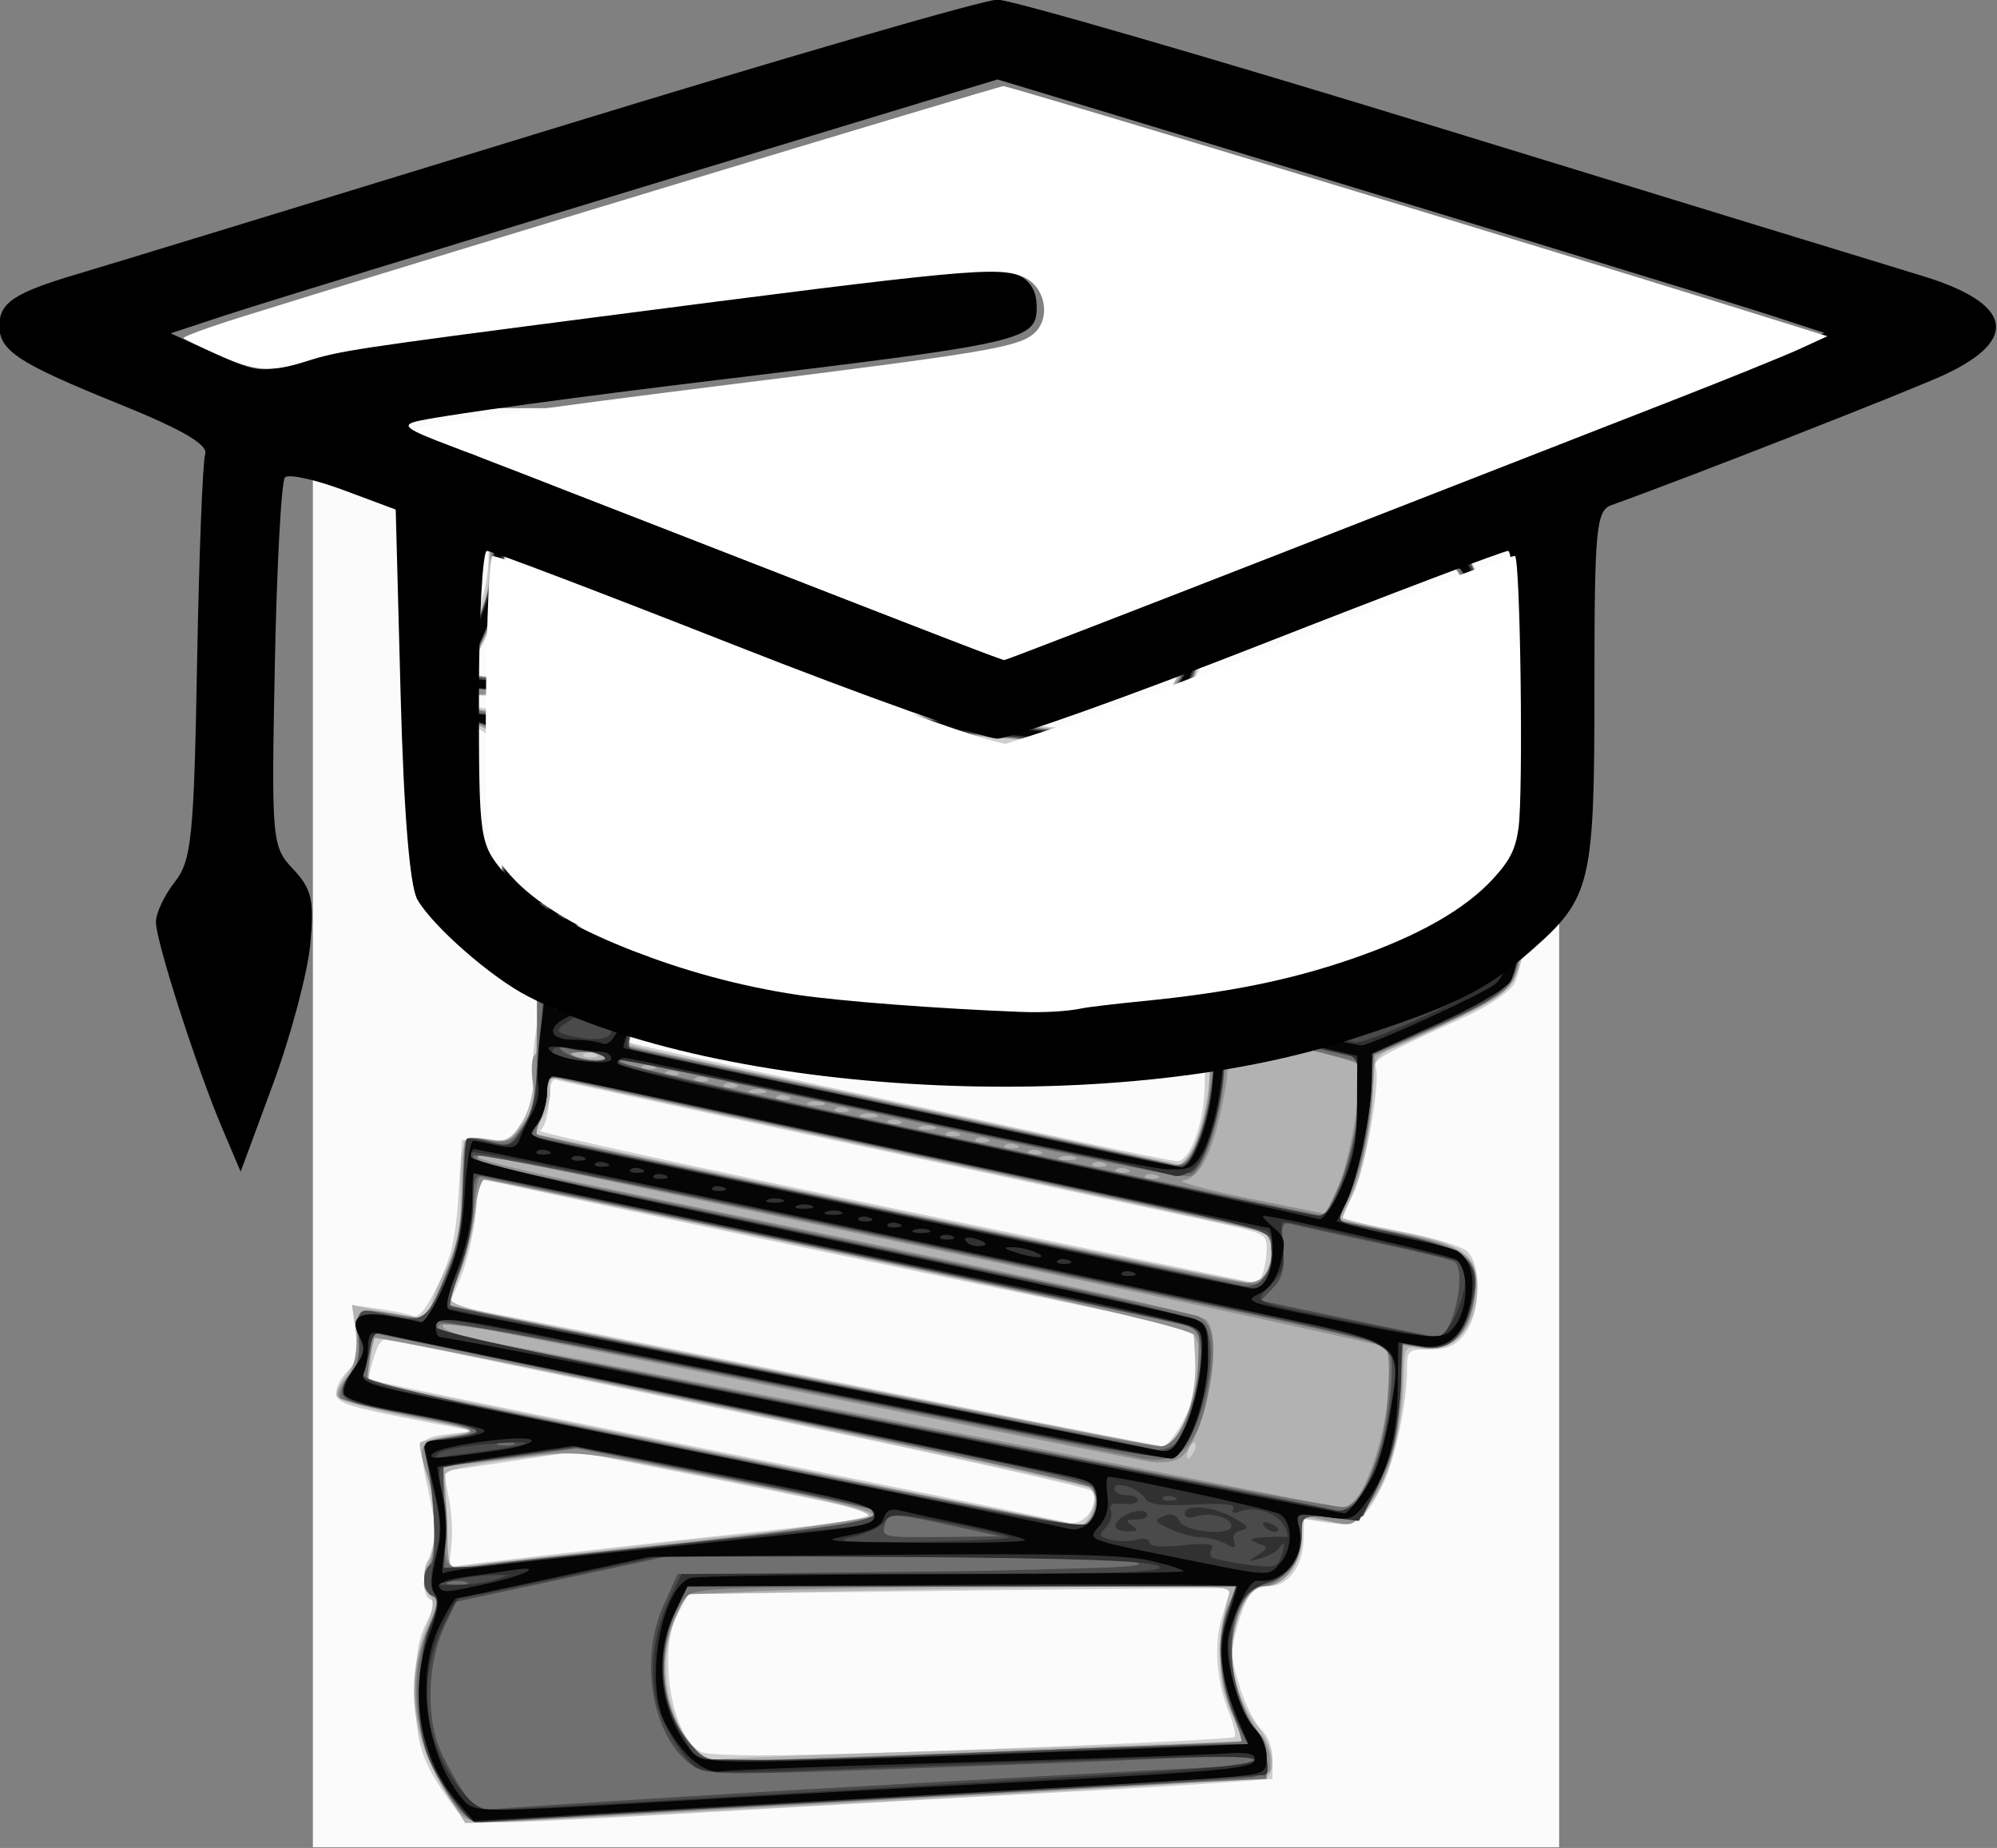 <?xml version="1.0" encoding="UTF-8" standalone="no"?>
<!-- Created with Inkscape (http://www.inkscape.org/) -->

<svg
   xmlns:dc="http://purl.org/dc/elements/1.1/"
   xmlns:cc="http://creativecommons.org/ns#"
   xmlns:rdf="http://www.w3.org/1999/02/22-rdf-syntax-ns#"
   xmlns:svg="http://www.w3.org/2000/svg"
   xmlns="http://www.w3.org/2000/svg"
   xmlns:sodipodi="http://sodipodi.sourceforge.net/DTD/sodipodi-0.dtd"
   xmlns:inkscape="http://www.inkscape.org/namespaces/inkscape"
   width="52.917mm"
   height="48.958mm"
   viewBox="0 0 52.917 48.958"
   version="1.1"
   id="svg8"
   inkscape:version="0.92.1 r15371"
   sodipodi:docname="logo_teaching.svg">
  <rect x="0" y="0" width="52.917" height="48.958" fill="#808080" stroke="none"/>
  <defs
     id="defs2" />
  <sodipodi:namedview
     id="base"
     pagecolor="#ffffff"
     bordercolor="#666666"
     borderopacity="1.0"
     inkscape:pageopacity="0.0"
     inkscape:pageshadow="2"
     inkscape:zoom="0.7"
     inkscape:cx="-150.08366"
     inkscape:cy="298.07774"
     inkscape:document-units="mm"
     inkscape:current-layer="layer1"
     showgrid="false"
     inkscape:window-width="1920"
     inkscape:window-height="1057"
     inkscape:window-x="-8"
     inkscape:window-y="-8"
     inkscape:window-maximized="1"
     inkscape:snap-global="false"
     fit-margin-top="0"
     fit-margin-left="0"
     fit-margin-right="0"
     fit-margin-bottom="0" />
  <g
     inkscape:label="Calque 1"
     inkscape:groupmode="layer"
     id="layer1"
     transform="translate(-76.414,-67.35)">
    <g
       id="g4527"
       transform="matrix(-0.586,0,0,0.608,192.14,57.639)">
      <path
         style="fill:#fbfbfb;stroke-width:0.265"
         d="M 126.981,65.112 V 33.758 h 28.178 28.178 V 65.112 96.465 H 155.159 126.981 Z"
         id="path4543"
         inkscape:connector-curvature="0" />
      <path
         style="fill:#cfcfcf;stroke-width:0.265"
         d="m 164.287,94.871 c -4.438,-0.254 -10.689,-0.594 -13.891,-0.757 -3.201,-0.162 -6.863,-0.37 -8.136,-0.461 l -2.315,-0.167 V 92.635 c 0,-0.514 0.209,-1.04 0.528,-1.329 0.291,-0.263 0.728,-1.11 0.971,-1.883 0.379,-1.201 0.394,-1.569 0.106,-2.539 -0.424,-1.428 -0.724,-1.796 -1.464,-1.796 -0.835,0 -1.511,-0.865 -1.542,-1.976 l -0.027,-0.951 -1.095,0.164 c -1.247,0.187 -1.671,-0.103 -2.488,-1.705 -0.534,-1.046 -1.074,-3.548 -1.074,-4.974 0,-0.845 -0.039,-0.877 -1.039,-0.877 -0.807,0 -1.161,-0.155 -1.587,-0.697 -0.712,-0.905 -0.762,-3.006 -0.085,-3.586 0.255,-0.218 1.624,-0.609 3.043,-0.869 1.419,-0.26 2.58,-0.521 2.58,-0.581 0,-0.059 -0.226,-0.55 -0.501,-1.09 -0.523,-1.026 -1.225,-4.869 -0.997,-5.463 0.13,-0.34 -0.122,-0.477 -4.1,-2.228 -0.969,-0.427 -1.938,-1.056 -2.152,-1.398 -0.397,-0.633 -0.981,-4.517 -0.981,-6.522 0,-1.255 0.511,-1.728 2.182,-2.021 l 0.992,-0.174 -0.499,-0.98 c -1.182,-2.325 -1.172,-6.169 0.023,-8.31 l 0.61,-1.093 5.821,-1.536 c 5.357,-1.413 6.169,-1.558 10.186,-1.808 2.401,-0.15 6.152,-0.385 8.334,-0.523 11.707,-0.741 19.939,-1.143 20.33,-0.993 0.617,0.237 0.561,1.526 -0.124,2.838 -0.875,1.679 -0.612,4.219 0.66,6.354 0.605,1.016 0.962,1.951 0.962,2.522 0,0.818 -0.073,0.907 -0.743,0.907 -1.747,0 -2.297,1.486 -2.026,5.472 l 0.191,2.802 -1.01,-0.19 c -0.823,-0.154 -0.957,-0.124 -0.724,0.163 0.205,0.253 0.205,0.745 -0.002,1.739 -0.213,1.026 -0.206,1.887 0.028,3.307 0.174,1.056 0.242,2.189 0.152,2.519 -0.109,0.399 0.042,0.899 0.454,1.5 0.543,0.793 0.745,0.896 1.685,0.856 l 1.068,-0.044 0.159,2.381 c 0.125,1.879 0.319,2.703 0.918,3.909 0.538,1.083 0.873,1.484 1.152,1.377 0.216,-0.083 0.923,-0.223 1.571,-0.312 l 1.178,-0.161 -0.164,1.2 c -0.135,0.988 -0.073,1.283 0.355,1.67 0.286,0.259 0.52,0.68 0.52,0.937 0,0.487 -0.414,0.615 -4.366,1.345 l -1.852,0.342 1.191,0.139 c 1.35,0.158 1.373,0.245 0.771,2.883 -0.248,1.088 -0.253,1.62 -0.019,2.268 0.389,1.075 0.391,1.927 0.006,2.055 -0.202,0.067 -0.138,0.398 0.195,1.014 0.365,0.676 0.494,1.467 0.494,3.031 0,2.216 -0.27,3.019 -1.625,4.829 -0.634,0.847 -0.674,0.859 -2.681,0.823 -1.12,-0.02 -5.668,-0.245 -10.107,-0.499 z m 1.445,-2.54 c 1.367,-0.524 2.059,-4.438 1.078,-6.098 l -0.473,-0.8 -12.204,-0.149 c -6.712,-0.082 -12.228,-0.125 -12.258,-0.096 -0.03,0.029 0.114,0.541 0.319,1.138 0.417,1.211 0.308,2.856 -0.284,4.272 -0.212,0.507 -0.322,0.984 -0.246,1.06 0.142,0.142 15.351,0.73 20.682,0.799 1.625,0.021 3.148,-0.036 3.385,-0.127 z m 11.341,-9.029 c -0.07,-0.546 -0.012,-1.498 0.129,-2.117 0.142,-0.618 0.203,-1.124 0.135,-1.124 -0.067,0 -1.415,-0.189 -2.996,-0.42 l -2.874,-0.42 -6.567,1.255 c -3.612,0.69 -6.617,1.296 -6.677,1.346 -0.33,0.273 0.661,0.447 5.181,0.909 5.475,0.56 13.691,1.473 13.755,1.528 0.022,0.019 -0.017,-0.411 -0.087,-0.957 z m -18.474,-2.843 c 13.81,-2.686 19.72,-3.845 21.053,-4.131 l 1.218,-0.261 -0.287,-0.926 c -0.223,-0.719 -0.399,-0.897 -0.789,-0.796 -0.276,0.072 -7.479,1.526 -16.007,3.232 -8.528,1.706 -15.584,3.22 -15.679,3.364 -0.396,0.596 0.388,1.577 1.1,1.378 0.218,-0.061 4.445,-0.898 9.393,-1.86 z m -7.97,-2.532 c 3.074,-0.591 9.279,-1.791 13.79,-2.665 4.511,-0.874 9.23,-1.777 10.485,-2.006 l 2.283,-0.416 -0.526,-1.189 c -0.289,-0.654 -0.589,-1.887 -0.666,-2.74 -0.077,-0.853 -0.213,-1.549 -0.302,-1.547 -0.089,0.003 -0.995,0.185 -2.014,0.405 -2.064,0.446 -17.701,3.623 -25.268,5.132 l -4.895,0.977 -0.082,1.277 c -0.045,0.702 0.064,1.647 0.242,2.098 0.316,0.801 0.987,1.747 1.238,1.747 0.069,0 2.64,-0.484 5.714,-1.075 z m 6.428,-9.296 c 8.902,-1.787 16.105,-3.31 16.007,-3.384 -0.245,-0.186 -0.405,-0.798 -0.425,-1.623 -0.009,-0.382 -0.136,-0.654 -0.282,-0.605 -0.146,0.049 -6.337,1.347 -13.758,2.885 -7.422,1.537 -14.387,2.981 -15.478,3.207 -2.911,0.604 -2.91,0.603 -2.91,1.288 0,0.72 0.245,1.454 0.491,1.47 0.094,0.006 7.453,-1.451 16.355,-3.238 z m -8.643,-2.866 c 2.109,-0.441 7.585,-1.586 12.169,-2.544 4.584,-0.958 8.373,-1.777 8.42,-1.819 0.047,-0.042 -0.09,-0.417 -0.305,-0.833 -0.215,-0.416 -0.539,-1.528 -0.72,-2.472 -0.181,-0.944 -0.358,-1.753 -0.393,-1.797 -0.035,-0.044 -1.595,0.275 -3.467,0.71 -1.872,0.435 -5.963,1.349 -9.092,2.032 -3.129,0.683 -7.117,1.567 -8.864,1.963 l -3.175,0.722 0.023,1.56 c 0.024,1.614 0.655,3.28 1.242,3.28 0.179,0 2.051,-0.361 4.16,-0.802 z m 23.894,-7.416 c 0.15,-1.147 0.116,-1.231 -0.69,-1.7 -0.466,-0.271 -0.908,-0.567 -0.98,-0.658 -0.195,-0.243 -1.779,-1.33 -1.938,-1.33 -0.075,0 -0.116,0.678 -0.091,1.507 l 0.045,1.507 1.713,0.99 c 0.942,0.545 1.729,0.968 1.749,0.94 0.019,-0.028 0.106,-0.593 0.193,-1.257 z m -29.369,-2.359 c 6.721,-0.87 13.668,-1.778 15.437,-2.018 l 3.216,-0.436 1.414,0.807 1.414,0.807 1.935,-0.442 1.935,-0.442 -0.842,-0.497 c -0.463,-0.273 -2.034,-1.321 -3.491,-2.327 l -2.649,-1.831 -7.44,0.675 c -4.092,0.371 -7.975,0.734 -8.63,0.806 -0.655,0.072 -3.274,0.309 -5.821,0.526 -2.547,0.217 -5.523,0.472 -6.615,0.567 -3.055,0.265 -3.013,0.232 -2.937,2.336 0.062,1.72 0.367,3.052 0.698,3.052 0.085,0 5.655,-0.712 12.376,-1.581 z m 31.014,-4.173 c -0.005,-0.982 0.086,-2.232 0.202,-2.778 l 0.21,-0.992 -1.401,0.019 c -0.771,0.01 -3.167,0.221 -5.325,0.469 -4.226,0.485 -4.172,0.448 -2.385,1.644 0.313,0.21 1.385,0.971 2.381,1.692 1.818,1.315 2.682,1.587 5.392,1.695 l 0.934,0.037 z m -34.14,-2.323 c 6.879,-0.551 6.502,-0.412 5.046,-1.868 -1.202,-1.202 -2.005,-3.043 -2.001,-4.589 0.002,-0.856 0.425,-2.505 0.969,-3.774 0.472,-1.102 0.507,-1.11 5.776,-1.4 1.455,-0.08 3.42,-0.204 4.366,-0.277 0.946,-0.072 2.624,-0.185 3.729,-0.25 9.576,-0.565 16.07,-0.983 16.512,-1.062 0.291,-0.053 0.738,-0.105 0.992,-0.115 0.255,-0.011 0.463,-0.19 0.463,-0.397 0,-0.296 -0.301,-0.349 -1.389,-0.247 -0.764,0.072 -8.116,0.536 -16.338,1.032 -14.886,0.897 -14.963,0.905 -18.256,1.802 -1.819,0.495 -4.343,1.169 -5.608,1.496 -2.09,0.541 -2.338,0.674 -2.707,1.451 -1.077,2.271 -1.076,5.213 0.004,7.339 0.755,1.487 0.896,1.577 2.208,1.413 0.665,-0.083 3.471,-0.333 6.236,-0.554 z m 8.401,-0.841 c -0.327,-0.063 -0.863,-0.063 -1.191,0 -0.327,0.063 -0.059,0.115 0.595,0.115 0.655,0 0.923,-0.052 0.595,-0.115 z m 3.046,-0.26 c -0.253,-0.066 -0.729,-0.069 -1.058,-0.005 -0.329,0.063 -0.122,0.117 0.46,0.12 0.582,0.003 0.851,-0.049 0.598,-0.115 z m 3.308,-0.269 c -0.325,-0.063 -0.921,-0.064 -1.323,-0.004 -0.402,0.061 -0.136,0.112 0.592,0.114 0.728,0.002 1.057,-0.048 0.731,-0.111 z m 15.342,-0.574 c 3.602,-0.407 6.628,-0.819 6.725,-0.916 0.097,-0.097 0.097,-0.256 -8e-4,-0.353 -0.168,-0.168 -13.917,0.894 -14.702,1.136 -0.289,0.089 -0.259,0.199 0.132,0.495 0.639,0.483 0.165,0.505 7.846,-0.362 z m -7.855,-0.962 c 7.576,-0.654 13.905,-1.189 14.064,-1.189 0.159,0 -0.074,-0.67 -0.517,-1.488 -1.011,-1.866 -1.284,-4.453 -0.634,-6.008 l 0.423,-1.012 -1.649,0.157 c -0.907,0.086 -6.352,0.457 -12.1,0.823 -17.091,1.089 -16.693,1.055 -16.96,1.465 -0.134,0.206 -0.434,1.017 -0.668,1.803 -0.697,2.343 -0.195,4.388 1.491,6.074 0.688,0.688 0.963,0.793 1.794,0.688 0.54,-0.069 7.18,-0.66 14.756,-1.314 z m -4.845,1.27 c -0.327,-0.063 -0.863,-0.063 -1.191,0 -0.327,0.063 -0.059,0.115 0.595,0.115 0.655,0 0.923,-0.052 0.595,-0.115 z m 3.175,-0.265 c -0.327,-0.063 -0.863,-0.063 -1.191,0 -0.327,0.063 -0.059,0.115 0.595,0.115 0.655,0 0.923,-0.052 0.595,-0.115 z"
         id="path4541"
         inkscape:connector-curvature="0" />
      <path
         style="fill:#b2b2b2;stroke-width:0.265"
         d="m 157.011,94.444 c -9.022,-0.492 -16.553,-0.949 -16.735,-1.016 -0.535,-0.197 -0.38,-1.361 0.288,-2.169 1.24,-1.497 1.526,-3.311 0.807,-5.108 -0.328,-0.82 -0.568,-1.064 -1.048,-1.064 -0.894,0 -1.701,-0.983 -1.701,-2.07 v -0.912 l -1.173,0.161 c -1.074,0.147 -1.231,0.093 -1.85,-0.643 -0.87,-1.033 -1.555,-3.376 -1.584,-5.416 -0.022,-1.512 -0.057,-1.598 -0.614,-1.491 -1.587,0.303 -2.717,-0.82 -2.717,-2.702 0,-1.388 0.676,-1.839 3.569,-2.384 1.384,-0.261 2.516,-0.527 2.516,-0.591 0,-0.065 -0.163,-0.439 -0.361,-0.832 -0.529,-1.046 -0.985,-3.185 -1.021,-4.796 -0.031,-1.355 -0.068,-1.423 -0.978,-1.797 -0.52,-0.214 -1.907,-0.836 -3.08,-1.383 -2.487,-1.158 -2.596,-1.336 -3.012,-4.91 -0.433,-3.729 -0.4,-4.024 0.502,-4.491 0.429,-0.222 1.144,-0.404 1.587,-0.404 0.962,0 0.974,-0.088 0.231,-1.604 -0.877,-1.789 -0.98,-5.188 -0.218,-7.211 0.369,-0.978 0.788,-1.625 1.15,-1.776 0.313,-0.13 3.115,-0.901 6.226,-1.712 l 5.656,-1.475 15.51,-0.914 c 8.531,-0.503 15.888,-0.915 16.349,-0.916 1.155,-0.003 1.375,0.998 0.604,2.742 -0.372,0.84 -0.557,1.798 -0.552,2.851 0.006,1.352 0.168,1.879 1.096,3.568 1.392,2.536 1.367,3.348 -0.109,3.537 -0.924,0.118 -1.073,0.244 -1.408,1.191 -0.261,0.737 -0.349,1.94 -0.29,3.965 l 0.085,2.907 -1.058,-0.073 c -0.59,-0.041 -0.921,0.021 -0.748,0.139 0.202,0.138 0.301,1.043 0.283,2.591 -0.049,4.429 0.089,5.758 0.694,6.671 0.509,0.768 0.66,0.837 1.53,0.698 1.151,-0.184 1.231,-0.014 1.223,2.578 -0.005,1.366 0.146,2.048 0.689,3.131 0.382,0.761 0.695,1.566 0.695,1.788 0,0.413 0.097,0.409 2.752,-0.114 l 0.768,-0.151 -0.179,1.116 c -0.144,0.899 -0.074,1.249 0.356,1.797 0.294,0.374 0.535,0.83 0.535,1.013 0,0.217 -1.134,0.546 -3.241,0.942 -3.203,0.602 -3.226,0.611 -1.959,0.804 0.705,0.107 1.339,0.251 1.408,0.32 0.069,0.069 -0.062,0.677 -0.29,1.35 -0.468,1.378 -0.553,3.472 -0.151,3.72 0.345,0.213 0.341,1.273 -0.006,1.62 -0.184,0.184 -0.147,0.566 0.117,1.199 1.03,2.466 0.763,4.924 -0.794,7.301 l -0.91,1.389 -1.519,-0.034 c -0.835,-0.019 -8.901,-0.437 -17.923,-0.928 z m 9.23,-2.489 c 1.266,-1.505 1.508,-3.975 0.568,-5.793 l -0.374,-0.723 -8.945,-0.175 c -4.92,-0.096 -10.476,-0.175 -12.347,-0.175 -3.139,-2.64e-4 -3.386,0.035 -3.202,0.463 0.11,0.255 0.254,1.191 0.321,2.08 0.095,1.261 -8.7e-4,1.895 -0.436,2.878 -0.307,0.693 -0.558,1.286 -0.558,1.317 0,0.031 5.209,0.203 11.576,0.383 6.367,0.18 11.754,0.364 11.972,0.409 0.218,0.045 0.476,0.096 0.572,0.113 0.096,0.017 0.48,-0.332 0.853,-0.775 z m 11.05,-9.513 c 0.022,-1.019 0.052,-2.001 0.066,-2.183 0.018,-0.228 -0.921,-0.445 -3.016,-0.697 l -3.043,-0.367 -6.668,1.28 c -4.894,0.94 -6.601,1.361 -6.416,1.585 0.141,0.17 1.86,0.445 3.89,0.624 2.001,0.175 4.173,0.384 4.828,0.463 0.655,0.079 3.155,0.355 5.556,0.614 2.401,0.258 4.455,0.484 4.564,0.501 0.109,0.017 0.216,-0.802 0.238,-1.82 z m -20.148,-1.624 c 4.584,-0.895 11.787,-2.308 16.007,-3.14 l 7.673,-1.512 -0.091,-0.897 c -0.05,-0.493 -0.13,-0.937 -0.178,-0.987 -0.162,-0.166 -32.267,6.327 -32.517,6.576 -0.264,0.264 0.207,1.582 0.567,1.585 0.112,7.94e-4 3.955,-0.731 8.538,-1.626 z m -13.402,-1.694 c -0.086,-0.225 -0.213,-0.352 -0.283,-0.282 -0.069,0.069 -0.048,0.253 0.048,0.408 0.261,0.422 0.413,0.34 0.234,-0.126 z m 13.799,-2.477 c 6.694,-1.295 13.874,-2.68 15.955,-3.079 3.233,-0.619 3.757,-0.787 3.598,-1.151 -0.669,-1.525 -1.148,-3.212 -1.156,-4.064 -0.005,-0.546 -0.116,-0.992 -0.248,-0.992 -0.132,0 -6.412,1.255 -13.957,2.789 -7.545,1.534 -14.729,2.992 -15.966,3.241 l -2.249,0.453 -0.08,1.386 c -0.097,1.684 0.709,3.774 1.454,3.772 0.263,-5.29e-4 5.955,-1.06 12.649,-2.355 z m -0.265,-7.988 c 8.731,-1.764 15.914,-3.243 15.962,-3.288 0.048,-0.045 -0.087,-0.359 -0.299,-0.699 -0.213,-0.34 -0.361,-0.888 -0.33,-1.217 0.042,-0.437 -0.056,-0.565 -0.362,-0.473 -0.231,0.069 -7.325,1.557 -15.765,3.307 -8.44,1.749 -15.614,3.244 -15.941,3.322 -0.972,0.232 -0.609,2.244 0.406,2.252 0.25,0.002 7.597,-1.44 16.329,-3.203 z m -4.101,-3.835 c 3.129,-0.652 7.666,-1.592 10.082,-2.088 4.741,-0.973 5.793,-1.214 5.793,-1.324 0,-0.039 -0.188,-0.521 -0.417,-1.07 -0.23,-0.549 -0.524,-1.652 -0.653,-2.45 -0.13,-0.798 -0.289,-1.503 -0.353,-1.568 -0.245,-0.245 -24.762,5.341 -24.888,5.671 -0.181,0.47 0.358,3.227 0.795,4.073 l 0.363,0.703 1.795,-0.38 c 0.987,-0.209 4.355,-0.914 7.483,-1.567 z m 17.92,-2.915 c -0.088,-0.088 -0.316,-0.097 -0.507,-0.021 -0.211,0.084 -0.148,0.147 0.16,0.16 0.279,0.011 0.435,-0.051 0.347,-0.139 z m 1.262,-3.538 v -1.315 l -5.547,-3.754 -5.547,-3.754 -10.857,0.997 c -5.972,0.548 -13.024,1.196 -15.671,1.44 -2.648,0.244 -4.878,0.507 -4.956,0.585 -0.201,0.201 0.144,4.36 0.396,4.767 0.165,0.267 1.361,0.186 5.849,-0.397 3.103,-0.404 8.321,-1.082 11.595,-1.508 3.274,-0.426 7.755,-1.016 9.957,-1.313 l 4.004,-0.538 1.366,0.805 1.366,0.805 1.833,-0.417 c 1.008,-0.229 1.955,-0.342 2.104,-0.249 0.149,0.092 0.274,0.845 0.277,1.673 l 0.005,1.506 1.648,0.981 c 0.906,0.54 1.767,0.986 1.913,0.991 0.146,0.006 0.265,-0.582 0.265,-1.305 z m 1.619,-6.422 c -0.018,-0.91 0.058,-2.152 0.167,-2.761 0.192,-1.068 0.173,-1.11 -0.529,-1.191 -0.584,-0.067 -5.179,0.365 -9.479,0.891 -0.595,0.073 -0.287,0.366 2.308,2.201 3.072,2.172 3.62,2.385 6.343,2.474 l 1.223,0.04 z m -26.358,-3.071 c 12.312,-1.109 13.966,-1.208 14.558,-0.873 0.589,0.334 1.43,0.295 7.144,-0.33 7.473,-0.817 7.742,-0.863 7.595,-1.293 -0.137,-0.398 0.262,-0.422 -14.347,0.858 -6.548,0.574 -12.955,1.126 -14.236,1.227 l -2.33,0.183 -0.944,-0.897 c -1.324,-1.259 -1.925,-2.695 -1.931,-4.62 -0.006,-1.749 0.583,-4.112 1.141,-4.576 0.213,-0.177 6.426,-0.685 15.805,-1.293 14.111,-0.915 15.462,-1.042 15.544,-1.47 0.081,-0.42 -0.082,-0.453 -1.585,-0.319 -0.921,0.082 -7.985,0.5 -15.698,0.93 -7.713,0.429 -14.618,0.917 -15.346,1.084 -5.238,1.203 -11.152,2.928 -11.455,3.342 -0.188,0.257 -0.53,1.114 -0.76,1.904 -0.554,1.904 -0.343,4.124 0.569,5.987 0.638,1.303 0.785,1.439 1.545,1.424 0.462,-0.009 7.091,-0.58 14.731,-1.268 z m 7.408,-1.627 c 3.274,-0.282 8.096,-0.698 10.716,-0.924 2.619,-0.226 6.013,-0.527 7.541,-0.668 1.528,-0.142 2.847,-0.258 2.931,-0.258 0.084,-1.22e-4 -0.19,-0.693 -0.609,-1.539 -0.971,-1.958 -1.212,-4.069 -0.653,-5.71 0.385,-1.131 0.383,-1.218 -0.032,-1.216 -0.246,9.79e-4 -6.757,0.417 -14.47,0.924 -7.713,0.507 -14.397,0.923 -14.854,0.924 -0.729,0.002 -0.887,0.14 -1.285,1.127 -0.249,0.618 -0.517,1.805 -0.594,2.636 -0.119,1.279 -0.03,1.736 0.573,2.97 1.014,2.072 1.763,2.594 3.445,2.402 0.736,-0.084 4.016,-0.384 7.291,-0.667 z"
         id="path4539"
         inkscape:connector-curvature="0" />
      <path
         style="fill:#8f8f8f;stroke-width:0.265"
         d="m 170.77,95.129 c -1.892,-0.109 -8.262,-0.457 -14.155,-0.775 -18.048,-0.971 -16.53,-0.825 -16.576,-1.594 -0.021,-0.364 0.175,-0.9 0.438,-1.191 0.712,-0.791 1.321,-2.447 1.321,-3.595 0,-1.457 -0.74,-2.887 -1.494,-2.887 -0.902,0 -1.681,-0.991 -1.681,-2.139 v -0.981 l -0.992,0.23 c -1.389,0.323 -1.304,0.356 -2.166,-0.835 -0.851,-1.175 -1.331,-3.009 -1.392,-5.316 l -0.039,-1.481 -0.946,0.123 c -1.281,0.167 -2.043,-0.57 -2.289,-2.212 -0.261,-1.742 0.338,-2.21 3.628,-2.83 l 2.524,-0.475 -0.484,-0.978 c -0.523,-1.058 -0.979,-3.179 -1.084,-5.047 l -0.066,-1.17 -2.923,-1.284 c -2.147,-0.943 -3.034,-1.475 -3.339,-2.005 -0.456,-0.79 -1.153,-6.347 -0.897,-7.153 0.203,-0.638 1.235,-1.109 2.432,-1.109 0.515,0 0.89,-0.089 0.834,-0.198 -0.998,-1.947 -1.363,-3.094 -1.473,-4.623 -0.133,-1.857 0.241,-3.776 0.967,-4.969 0.222,-0.364 0.413,-0.685 0.426,-0.714 0.012,-0.029 2.757,-0.771 6.099,-1.648 l 6.077,-1.595 15.814,-0.932 c 8.698,-0.512 16.035,-0.932 16.305,-0.932 0.795,0 0.923,1.409 0.248,2.729 -0.677,1.322 -0.782,3.589 -0.229,4.944 0.208,0.509 0.712,1.475 1.12,2.146 0.408,0.671 0.742,1.532 0.742,1.913 0,0.689 -0.171,0.792 -1.693,1.024 -0.317,0.048 -0.637,0.463 -0.864,1.121 -0.458,1.325 -0.501,2.164 -0.238,4.71 l 0.212,2.051 -1.156,0.021 c -0.636,0.011 -1.024,0.075 -0.863,0.142 0.198,0.082 0.264,1.105 0.205,3.143 -0.052,1.781 0.018,3.087 0.171,3.181 0.143,0.089 0.186,0.611 0.096,1.173 -0.13,0.81 -0.038,1.181 0.456,1.849 0.559,0.756 0.713,0.82 1.617,0.667 0.735,-0.124 1.007,-0.075 1.03,0.185 0.017,0.195 0.058,1.187 0.09,2.206 0.043,1.359 0.264,2.332 0.829,3.655 l 0.77,1.803 1.058,-0.182 c 2.134,-0.368 2.117,-0.376 2.117,0.979 0,0.841 0.161,1.406 0.51,1.792 0.311,0.344 0.414,0.658 0.265,0.803 -0.135,0.132 -1.548,0.489 -3.141,0.795 -1.593,0.306 -2.936,0.596 -2.985,0.645 -0.049,0.049 0.405,0.155 1.01,0.236 1.464,0.196 1.611,0.405 1.169,1.648 -0.471,1.322 -0.497,2.863 -0.068,4.05 0.286,0.791 0.272,0.953 -0.098,1.187 -0.39,0.246 -0.379,0.38 0.124,1.484 1.076,2.36 0.616,5.25 -1.235,7.754 -0.609,0.824 -0.249,0.797 -6.133,0.458 z m -4.689,-2.967 c 1.374,-1.462 1.732,-3.763 0.879,-5.642 l -0.491,-1.082 -4.199,-0.174 c -2.31,-0.096 -7.923,-0.175 -12.474,-0.175 l -8.275,-8.81e-4 0.404,0.781 c 0.565,1.093 0.501,3.346 -0.136,4.749 -0.29,0.64 -0.496,1.193 -0.457,1.228 0.039,0.035 5.131,0.238 11.316,0.452 6.185,0.213 11.611,0.405 12.059,0.426 0.538,0.025 1.004,-0.165 1.376,-0.561 z m 11.171,-9.29 c 0,-0.782 0.07,-1.774 0.156,-2.203 l 0.156,-0.781 -3.076,-0.354 c -3.384,-0.39 -2.717,-0.461 -11.601,1.232 -3.227,0.615 -4.937,1.052 -4.873,1.246 0.079,0.236 15.12,2.051 18.642,2.249 0.548,0.031 0.595,-0.08 0.595,-1.389 z m -17.462,-2.537 c 5.894,-1.159 13.066,-2.558 15.94,-3.109 l 5.224,-1.002 -0.166,-0.926 c -0.091,-0.509 -0.207,-0.973 -0.258,-1.031 -0.109,-0.124 -31.177,6.038 -32.051,6.357 -0.894,0.326 -0.633,1.818 0.318,1.818 0.153,-5e-5 5.1,-0.948 10.993,-2.107 z m -19.382,0.669 c 1.856,-0.355 4.685,-0.89 6.286,-1.189 1.601,-0.3 8.328,-1.565 14.949,-2.812 6.621,-1.247 12.863,-2.41 13.87,-2.586 1.007,-0.175 1.877,-0.456 1.933,-0.624 0.059,-0.177 -0.099,-0.262 -0.376,-0.202 -0.263,0.057 -2.978,0.58 -6.034,1.163 -3.056,0.583 -9.842,1.89 -15.081,2.904 -5.239,1.014 -9.915,1.912 -10.393,1.996 -0.477,0.084 -1.094,0.032 -1.37,-0.116 -1.165,-0.624 -2.121,-5.329 -1.232,-6.067 0.329,-0.273 8.538,-2.009 25.827,-5.461 5.487,-1.096 7.716,-1.634 6.987,-1.686 -0.159,-0.011 -2.064,0.343 -4.233,0.787 -2.169,0.444 -11.237,2.283 -20.151,4.086 -8.914,1.803 -16.342,3.362 -16.506,3.463 -0.201,0.124 -0.249,0.83 -0.149,2.157 0.161,2.134 1.235,4.832 1.924,4.832 0.207,0 1.895,-0.29 3.751,-0.645 z m 20.809,-5.039 c 8.716,-1.67 15.891,-3.079 15.944,-3.133 0.054,-0.054 -0.139,-0.631 -0.427,-1.284 -0.289,-0.652 -0.604,-1.861 -0.701,-2.687 -0.097,-0.825 -0.308,-1.5 -0.468,-1.5 -0.16,0 -7.377,1.436 -16.037,3.191 -11.142,2.258 -15.839,3.313 -16.066,3.609 -0.707,0.919 0.469,4.843 1.45,4.841 0.252,-5.29e-4 7.589,-1.367 16.304,-3.037 z m -3.866,-7.283 c 8.668,-1.747 15.809,-3.225 15.868,-3.285 0.059,-0.059 -0.021,-0.348 -0.178,-0.642 -0.157,-0.294 -0.286,-0.842 -0.286,-1.218 0,-0.574 -0.096,-0.662 -0.595,-0.546 -0.327,0.076 -3.512,0.741 -7.078,1.477 -15.838,3.271 -24.243,5.03 -24.672,5.165 -0.293,0.092 -0.463,0.411 -0.463,0.868 0,0.846 0.43,1.358 1.14,1.358 0.277,0 7.597,-1.43 16.265,-3.177 z m -13.372,-1.274 c -0.753,-0.107 -1.319,-1.18 -1.778,-3.374 -0.407,-1.945 -0.297,-2.672 0.44,-2.906 0.286,-0.091 0.465,-0.221 0.397,-0.289 -0.182,-0.182 -6.62,1.214 -6.903,1.497 -0.351,0.351 0.207,3.914 0.837,5.338 l 0.531,1.201 3.537,-0.691 c 1.945,-0.38 3.268,-0.729 2.939,-0.776 z m 1.717,-0.207 c -0.088,-0.088 -0.316,-0.097 -0.507,-0.021 -0.211,0.084 -0.148,0.147 0.16,0.16 0.279,0.011 0.435,-0.051 0.347,-0.139 z m 1.323,-0.265 c -0.088,-0.088 -0.316,-0.097 -0.507,-0.021 -0.211,0.084 -0.148,0.147 0.16,0.16 0.279,0.011 0.435,-0.051 0.347,-0.139 z m 8.803,-2.628 c 6.039,-1.251 11.53,-2.391 12.202,-2.535 l 1.221,-0.262 -0.62,-1.507 c -0.341,-0.829 -0.624,-1.864 -0.63,-2.301 -0.022,-1.728 0.547,-1.781 -12.88,1.211 l -12.39,2.761 0.08,1.446 c 0.106,1.915 0.927,3.802 1.568,3.605 0.258,-0.08 5.41,-1.168 11.449,-2.418 z m -7.745,2.364 c -0.088,-0.088 -0.316,-0.097 -0.507,-0.021 -0.211,0.084 -0.148,0.147 0.16,0.16 0.279,0.011 0.435,-0.051 0.347,-0.139 z m 1.461,-0.28 c -0.182,-0.073 -0.48,-0.073 -0.661,0 -0.182,0.073 -0.033,0.133 0.331,0.133 0.364,0 0.513,-0.06 0.331,-0.133 z m 1.45,-0.249 c -0.088,-0.088 -0.316,-0.097 -0.507,-0.021 -0.211,0.084 -0.148,0.147 0.16,0.16 0.279,0.011 0.435,-0.051 0.347,-0.139 z m 1.058,-0.265 c -0.088,-0.088 -0.316,-0.097 -0.507,-0.021 -0.211,0.084 -0.148,0.147 0.16,0.16 0.279,0.011 0.435,-0.051 0.347,-0.139 z m 1.323,-0.265 c -0.088,-0.088 -0.316,-0.097 -0.507,-0.021 -0.211,0.084 -0.148,0.147 0.16,0.16 0.279,0.011 0.435,-0.051 0.347,-0.139 z m 1.323,-0.265 c -0.088,-0.088 -0.316,-0.097 -0.507,-0.021 -0.211,0.084 -0.148,0.147 0.16,0.16 0.279,0.011 0.435,-0.051 0.347,-0.139 z m 1.196,-0.28 c -0.182,-0.073 -0.48,-0.073 -0.661,0 -0.182,0.073 -0.033,0.133 0.331,0.133 0.364,0 0.513,-0.06 0.331,-0.133 z m 1.45,-0.249 c -0.088,-0.088 -0.316,-0.097 -0.507,-0.021 -0.211,0.084 -0.148,0.147 0.16,0.16 0.279,0.011 0.435,-0.051 0.347,-0.139 z m 1.196,-0.28 c -0.182,-0.073 -0.48,-0.073 -0.661,0 -0.182,0.073 -0.033,0.133 0.331,0.133 0.364,0 0.513,-0.06 0.331,-0.133 z m 1.185,-0.249 c -0.088,-0.088 -0.316,-0.097 -0.507,-0.021 -0.211,0.084 -0.148,0.147 0.16,0.16 0.279,0.011 0.435,-0.051 0.347,-0.139 z m 1.196,-0.28 c -0.182,-0.073 -0.48,-0.073 -0.661,0 -0.182,0.073 -0.033,0.133 0.331,0.133 0.364,0 0.513,-0.06 0.331,-0.133 z m 1.45,-0.249 c -0.088,-0.088 -0.316,-0.097 -0.507,-0.021 -0.211,0.084 -0.148,0.147 0.16,0.16 0.279,0.011 0.435,-0.051 0.347,-0.139 z m 1.196,-0.28 c -0.182,-0.073 -0.48,-0.073 -0.661,0 -0.182,0.073 -0.033,0.133 0.331,0.133 0.364,0 0.513,-0.06 0.331,-0.133 z m 1.185,-0.249 c -0.088,-0.088 -0.316,-0.097 -0.507,-0.021 -0.211,0.084 -0.148,0.147 0.16,0.16 0.279,0.011 0.435,-0.051 0.347,-0.139 z m 1.323,-0.265 c -0.088,-0.088 -0.316,-0.097 -0.507,-0.021 -0.211,0.084 -0.148,0.147 0.16,0.16 0.279,0.011 0.435,-0.051 0.347,-0.139 z m 1.323,-0.265 c -0.088,-0.088 -0.316,-0.097 -0.507,-0.021 -0.211,0.084 -0.148,0.147 0.16,0.16 0.279,0.011 0.435,-0.051 0.347,-0.139 z m 1.058,-0.265 c -0.088,-0.088 -0.316,-0.097 -0.507,-0.021 -0.211,0.084 -0.148,0.147 0.16,0.16 0.279,0.011 0.435,-0.051 0.347,-0.139 z m 3.247,-0.532 c 0,-0.056 -0.357,-0.102 -0.794,-0.102 -0.437,0 -0.794,0.098 -0.794,0.219 0,0.12 0.357,0.166 0.794,0.102 0.437,-0.064 0.794,-0.163 0.794,-0.219 z m -22.951,-2.241 c 2.655,-0.594 4.886,-1.144 4.959,-1.222 0.159,-0.17 -0.507,-0.039 -5.821,1.143 -4.268,0.949 -4.853,1.104 -4.297,1.139 0.183,0.011 2.505,-0.465 5.159,-1.06 z m 23.63,-1.204 -0.018,-1.491 -5.537,-3.714 -5.537,-3.714 -3.459,0.301 c -10.803,0.941 -27.094,2.464 -27.625,2.583 -0.608,0.137 -0.615,0.177 -0.434,2.443 0.101,1.267 0.29,2.417 0.419,2.555 0.265,0.283 0.162,0.295 18.584,-2.104 L 161.692,53.638 l 1.293,0.796 1.293,0.796 1.918,-0.395 c 1.055,-0.217 2.009,-0.338 2.122,-0.269 0.112,0.069 0.204,0.809 0.204,1.643 v 1.518 l 1.918,1.106 c 1.055,0.608 1.927,1.109 1.937,1.113 0.01,0.004 0.01,-0.664 0,-1.484 z m -11.789,-1.42 c 3.272,-0.728 6.231,-1.388 6.576,-1.468 0.345,-0.08 0.57,-0.201 0.502,-0.27 -0.106,-0.106 -12.798,2.624 -13.564,2.918 -1.024,0.392 1.395,-0.048 6.486,-1.18 z m 13.519,-3.737 c -0.206,-0.729 -0.074,-3.822 0.192,-4.503 0.257,-0.657 0.222,-0.708 -0.557,-0.822 -0.65,-0.095 -8.149,0.603 -9.954,0.927 -0.202,0.036 1.03,1.055 2.739,2.264 3.051,2.158 3.143,2.202 5.13,2.41 2.342,0.246 2.589,0.218 2.45,-0.276 z m -26.964,-4.376 c 12.43,-1.095 14.294,-1.206 14.893,-0.885 0.597,0.32 1.577,0.271 7.62,-0.378 3.814,-0.41 7.048,-0.849 7.186,-0.976 0.776,-0.714 -1.181,-0.635 -15.545,0.624 l -15.294,1.341 -1.042,-1.018 c -1.46,-1.426 -1.94,-2.828 -1.785,-5.212 0.141,-2.157 0.977,-4.167 1.736,-4.173 0.252,-0.002 5.935,-0.359 12.628,-0.793 6.694,-0.434 13.51,-0.867 15.147,-0.963 2.716,-0.158 2.977,-0.219 2.977,-0.69 0,-0.482 -0.137,-0.505 -2.051,-0.352 -1.128,0.09 -8.301,0.526 -15.941,0.968 l -13.891,0.804 -5.689,1.468 c -3.129,0.808 -5.888,1.574 -6.132,1.704 -0.244,0.13 -0.703,0.921 -1.02,1.758 -0.466,1.231 -0.55,1.883 -0.439,3.404 0.156,2.151 1.202,4.595 1.973,4.61 0.252,0.005 6.852,-0.554 14.666,-1.243 z m 12.962,-2.064 c 7.467,-0.649 14.188,-1.252 14.936,-1.338 l 1.36,-0.158 -0.756,-1.512 c -0.975,-1.951 -1.226,-4.018 -0.679,-5.591 0.226,-0.649 0.363,-1.227 0.306,-1.285 -0.058,-0.058 -6.809,0.326 -15.003,0.853 -8.194,0.527 -15.039,0.956 -15.21,0.954 -0.494,-0.006 -1.408,2.791 -1.408,4.309 0,0.895 0.196,1.755 0.556,2.437 0.576,1.092 1.775,2.51 2.123,2.51 0.109,0 6.308,-0.531 13.775,-1.18 z"
         id="path4537"
         inkscape:connector-curvature="0" />
      <path
         style="fill:#707070;stroke-width:0.265"
         d="m 161.774,94.604 c -7.131,-0.404 -14.899,-0.821 -17.264,-0.927 l -4.299,-0.193 v -0.875 c 0,-0.481 0.131,-0.956 0.292,-1.056 0.531,-0.328 1.284,-2.346 1.29,-3.456 0.008,-1.519 -0.652,-3.009 -1.333,-3.009 -0.854,0 -1.837,-1.167 -1.837,-2.182 v -0.883 l -1.389,0.011 -1.389,0.011 -0.777,-1.555 c -0.618,-1.237 -0.8,-2.001 -0.892,-3.741 l -0.115,-2.186 -0.961,0.127 c -1.21,0.16 -2.048,-0.636 -2.295,-2.18 -0.269,-1.68 0.285,-2.124 3.501,-2.809 l 2.696,-0.574 -0.48,-0.95 c -0.603,-1.193 -1.074,-3.377 -1.077,-4.998 l -0.003,-1.244 -2.756,-1.153 c -1.516,-0.634 -3.016,-1.43 -3.333,-1.767 -0.474,-0.505 -0.646,-1.215 -0.965,-3.979 -0.376,-3.263 -0.372,-3.381 0.131,-3.884 0.303,-0.303 1.031,-0.577 1.749,-0.658 0.677,-0.076 1.191,-0.212 1.143,-0.302 -1.132,-2.099 -1.348,-2.921 -1.365,-5.19 -0.015,-1.949 0.093,-2.628 0.596,-3.743 l 0.614,-1.362 2.03,-0.52 c 1.116,-0.286 3.935,-1.009 6.263,-1.605 l 4.233,-1.085 14.155,-0.805 c 7.785,-0.443 15.062,-0.878 16.171,-0.967 l 2.016,-0.162 0.13,0.887 c 0.085,0.58 -0.049,1.231 -0.387,1.879 -1.086,2.083 -0.777,4.661 0.848,7.085 1.31,1.954 1.01,2.894 -0.928,2.907 -0.934,0.006 -1.653,3.542 -1.12,5.511 0.13,0.482 0.16,1.227 0.067,1.654 -0.151,0.686 -0.284,0.777 -1.142,0.78 -0.534,0.002 -0.843,0.092 -0.685,0.198 0.178,0.121 0.287,1.395 0.289,3.369 0.004,4.93 0.025,5.123 0.643,5.99 0.523,0.734 0.676,0.796 1.599,0.649 1.147,-0.183 1.06,-0.37 1.134,2.423 0.035,1.317 0.252,2.259 0.827,3.586 l 0.779,1.8 1.058,-0.159 c 2.233,-0.335 2.125,-0.381 2.033,0.859 -0.062,0.833 0.06,1.31 0.471,1.831 0.305,0.388 0.462,0.788 0.349,0.89 -0.113,0.102 -1.337,0.397 -2.72,0.656 -3.52,0.66 -3.833,0.802 -2.28,1.035 1.266,0.19 1.275,0.198 1.105,1.031 -0.379,1.867 -0.473,4.193 -0.18,4.485 0.415,0.415 0.37,1.238 -0.077,1.409 -0.309,0.119 -0.28,0.354 0.165,1.361 0.784,1.773 0.729,4.106 -0.14,5.923 -0.94,1.965 -1.565,2.617 -2.473,2.575 -0.413,-0.019 -6.585,-0.364 -13.716,-0.768 z m 4.432,-2.571 c 1.596,-1.673 1.715,-4.712 0.252,-6.468 -0.341,-0.409 -1.45,-0.45 -12.638,-0.47 l -12.265,-0.021 0.386,0.924 c 0.531,1.27 0.484,2.796 -0.137,4.428 -0.288,0.757 -0.496,1.402 -0.463,1.434 0.046,0.045 15.48,0.624 22.963,0.861 1,0.032 1.326,-0.087 1.901,-0.689 z m 11.209,-9.95 0.031,-2.207 -3.031,-0.39 -3.031,-0.39 -6.632,1.273 c -3.647,0.7 -6.694,1.336 -6.771,1.413 -0.413,0.413 1.096,0.661 8.689,1.428 4.584,0.463 8.572,0.881 8.864,0.927 1.901,0.305 1.849,0.362 1.883,-2.054 z m -12.466,-2.715 c 8.731,-1.699 15.897,-3.103 15.924,-3.121 0.027,-0.018 -0.016,-0.516 -0.095,-1.107 l -0.144,-1.075 -16.128,3.227 c -8.87,1.775 -16.254,3.353 -16.409,3.508 -0.411,0.411 -0.025,1.641 0.519,1.65 0.252,0.004 7.602,-1.383 16.333,-3.081 z m -16.984,0.292 c 5.849,-1.094 11.23,-2.107 11.957,-2.253 0.728,-0.146 4.835,-0.925 9.128,-1.732 8.829,-1.659 8.868,-1.668 8.556,-1.98 -0.128,-0.128 -2.904,0.285 -6.31,0.938 -3.345,0.641 -10.19,1.955 -15.211,2.919 -5.02,0.964 -9.631,1.847 -10.245,1.963 -1.824,0.344 -2.704,-0.684 -3.109,-3.631 -0.215,-1.563 -0.039,-2.316 0.598,-2.565 0.496,-0.194 29.732,-6.172 31.35,-6.411 0.975,-0.144 1.66,-0.605 0.899,-0.605 -0.211,0 -6.855,1.314 -14.766,2.92 -7.911,1.606 -16.764,3.397 -19.675,3.979 -2.91,0.582 -5.576,1.178 -5.924,1.324 -0.609,0.256 -0.627,0.343 -0.491,2.324 0.169,2.465 1.175,4.798 2.069,4.798 0.297,0 5.325,-0.895 11.174,-1.988 z m 3.887,-1.857 c 3.42,-0.661 10.482,-2.019 15.695,-3.018 5.212,-0.999 9.525,-1.864 9.585,-1.924 0.059,-0.059 -0.142,-0.756 -0.447,-1.547 -0.305,-0.792 -0.594,-2.035 -0.642,-2.762 -0.048,-0.728 -0.182,-1.306 -0.298,-1.284 -0.783,0.143 -23.874,4.803 -27.728,5.596 l -4.763,0.98 0.05,1.5 c 0.063,1.905 0.898,3.659 1.741,3.66 0.324,6.11e-4 3.388,-0.54 6.808,-1.201 z m 6.831,-9.345 c 7.904,-1.593 14.432,-2.957 14.507,-3.032 0.075,-0.075 0.007,-0.377 -0.15,-0.671 -0.157,-0.294 -0.286,-0.853 -0.286,-1.242 0,-0.6 -0.091,-0.686 -0.595,-0.565 -0.327,0.079 -7.263,1.522 -15.412,3.207 -8.149,1.685 -15.233,3.155 -15.743,3.268 -0.757,0.167 -0.942,0.339 -1.012,0.947 -0.048,0.417 0.099,0.946 0.334,1.207 0.495,0.547 -1.638,0.91 18.356,-3.119 z m -5.484,-2.689 c 8.5,-1.749 15.693,-3.299 15.984,-3.445 0.641,-0.321 1.224,-0.428 -7.311,1.342 -15.099,3.132 -18.008,3.695 -18.27,3.533 -0.968,-0.598 -1.957,-5.252 -1.24,-5.838 0.199,-0.163 5.839,-1.505 12.533,-2.983 11.397,-2.515 13.861,-3.125 12.817,-3.17 -0.555,-0.024 -31.136,6.787 -31.51,7.018 -0.48,0.297 -0.031,3.741 0.694,5.325 0.352,0.768 0.687,1.397 0.744,1.397 0.057,0 7.059,-1.431 15.559,-3.18 z m -3.066,-0.248 c 2.765,-0.575 7.944,-1.646 11.509,-2.38 3.565,-0.734 6.743,-1.395 7.062,-1.469 l 0.58,-0.134 -0.502,-1.135 c -0.443,-1.002 -0.589,-1.607 -0.905,-3.758 -0.043,-0.291 -0.243,-0.503 -0.445,-0.47 -1.174,0.189 -24.424,5.403 -24.613,5.52 -0.351,0.217 -0.272,1.453 0.196,3.038 0.522,1.77 0.801,2.13 1.525,1.963 0.311,-0.072 2.827,-0.601 5.592,-1.176 z m 21.541,-3.621 c 0.061,-0.052 -0.267,-0.095 -0.728,-0.095 -0.461,0 -0.838,0.121 -0.838,0.27 0,0.237 1.249,0.098 1.565,-0.175 z m 0.727,-3.448 -0.043,-1.501 -5.556,-3.742 -5.556,-3.742 -15.478,1.413 c -8.513,0.777 -15.641,1.471 -15.84,1.542 -0.288,0.103 -0.324,0.598 -0.176,2.44 0.102,1.271 0.325,2.441 0.494,2.6 0.223,0.209 4.56,-0.271 15.786,-1.748 l 15.478,-2.036 1.416,0.791 1.416,0.791 1.887,-0.414 c 2.198,-0.482 2.283,-0.425 2.289,1.537 l 0.004,1.325 1.786,1.101 c 0.982,0.605 1.865,1.11 1.962,1.122 0.097,0.012 0.156,-0.654 0.132,-1.479 z m 1.717,-6.696 c -0.053,-1.161 0.025,-2.458 0.173,-2.882 0.25,-0.719 0.218,-0.781 -0.475,-0.919 -0.409,-0.082 -2.75,0.082 -5.202,0.365 -2.452,0.282 -4.633,0.515 -4.846,0.517 -0.57,0.005 -0.093,0.409 3.133,2.653 2.89,2.01 2.771,1.969 6.914,2.342 0.332,0.03 0.383,-0.316 0.303,-2.075 z m -25.329,-2.917 c 9.709,-0.864 12.791,-1.058 13.159,-0.828 0.677,0.423 1.152,0.4 8.491,-0.402 6.073,-0.663 6.548,-0.753 6.548,-1.232 0,-0.471 -0.133,-0.502 -1.521,-0.351 -5.88,0.639 -29.06,2.535 -29.457,2.409 -0.807,-0.256 -2.272,-2.179 -2.628,-3.45 -0.421,-1.503 -0.212,-3.913 0.472,-5.461 l 0.524,-1.185 2.481,-0.161 c 1.365,-0.089 8.374,-0.536 15.578,-0.993 7.203,-0.458 13.21,-0.94 13.348,-1.072 0.828,-0.789 -0.678,-0.775 -16.227,0.153 l -15.921,0.95 -4.557,1.187 c -2.506,0.653 -5.13,1.326 -5.831,1.495 -1.396,0.337 -2,0.972 -2.558,2.692 -0.525,1.617 -0.228,4.516 0.637,6.214 l 0.724,1.422 2.029,-0.131 c 1.116,-0.072 7.735,-0.638 14.708,-1.259 z m 12.125,-1.985 c 7.604,-0.656 14.211,-1.256 14.682,-1.334 l 0.857,-0.141 -0.649,-1.245 c -1.215,-2.332 -1.401,-4.666 -0.539,-6.736 0.254,-0.609 1.034,-0.632 -15.739,0.462 -7.785,0.508 -14.289,0.924 -14.453,0.925 -0.164,0.001 -0.551,0.59 -0.86,1.308 -0.765,1.777 -0.767,4.302 -0.005,5.573 0.806,1.344 1.852,2.381 2.402,2.381 0.263,0 6.7,-0.537 14.304,-1.193 z"
         id="path4535"
         inkscape:connector-curvature="0" />
      <path
         style="fill:#4a4a4a;stroke-width:0.265"
         d="m 172.093,95.133 c -1.746,-0.106 -9.366,-0.512 -16.933,-0.903 -7.567,-0.39 -14.026,-0.764 -14.354,-0.83 -0.755,-0.153 -0.811,-1.292 -0.103,-2.078 1.081,-1.198 1.443,-4 0.703,-5.432 -0.249,-0.482 -0.683,-0.823 -1.19,-0.934 -0.975,-0.214 -1.592,-1.037 -1.592,-2.122 0,-0.804 -0.014,-0.812 -1.376,-0.801 l -1.376,0.011 -0.768,-1.493 c -0.612,-1.19 -0.797,-1.957 -0.91,-3.775 l -0.142,-2.282 -0.899,0.169 c -1.134,0.213 -1.827,-0.358 -2.224,-1.833 -0.539,-2.002 0.097,-2.47 4.552,-3.348 l 1.486,-0.293 -0.634,-1.569 c -0.379,-0.938 -0.698,-2.404 -0.794,-3.645 l -0.16,-2.076 -2.637,-1.142 c -3.905,-1.691 -3.848,-1.617 -4.316,-5.652 -0.216,-1.865 -0.317,-3.514 -0.224,-3.665 0.246,-0.398 1.831,-1.014 2.61,-1.014 0.368,0 0.67,-0.063 0.67,-0.141 0,-0.078 -0.323,-0.762 -0.718,-1.521 -0.627,-1.204 -0.718,-1.685 -0.717,-3.762 10e-4,-1.891 0.123,-2.655 0.594,-3.712 l 0.592,-1.331 6.408,-1.64 6.408,-1.64 14.287,-0.798 c 7.858,-0.439 15.104,-0.871 16.102,-0.961 l 1.815,-0.163 -0.129,1.154 c -0.071,0.635 -0.334,1.69 -0.584,2.345 -0.672,1.755 -0.413,3.471 0.897,5.942 1.408,2.657 1.4,2.973 -0.075,3.194 -1.051,0.158 -1.181,0.261 -1.433,1.141 -0.507,1.772 -0.616,3.094 -0.352,4.27 0.144,0.641 0.195,1.499 0.113,1.908 -0.129,0.644 -0.271,0.743 -1.074,0.743 -0.778,0 -0.875,0.061 -0.607,0.384 0.245,0.295 0.248,0.721 0.014,1.848 -0.167,0.805 -0.243,1.563 -0.169,1.682 0.074,0.12 0.201,1.275 0.283,2.567 0.114,1.814 0.28,2.541 0.725,3.191 0.536,0.782 0.641,0.824 1.48,0.592 0.497,-0.137 0.957,-0.196 1.023,-0.13 0.066,0.066 0.156,1.116 0.2,2.334 0.065,1.776 0.233,2.542 0.848,3.866 0.826,1.778 0.958,1.845 2.818,1.413 1.089,-0.253 1.102,-0.236 1.011,1.32 -0.035,0.591 0.1,1.074 0.36,1.289 0.228,0.189 0.415,0.55 0.415,0.801 0,0.372 -0.504,0.544 -2.712,0.93 -3.737,0.652 -4.1,0.815 -2.356,1.056 1.363,0.188 1.408,0.221 1.246,0.895 -0.364,1.512 -0.478,4.464 -0.18,4.648 0.417,0.258 0.371,1.199 -0.068,1.367 -0.301,0.116 -0.278,0.37 0.132,1.45 0.645,1.698 0.647,4.259 0.004,5.67 -0.647,1.42 -1.833,2.787 -2.374,2.738 -0.242,-0.022 -1.868,-0.127 -3.614,-0.233 z m 4.33,-0.932 c 0.293,-0.372 0.791,-1.211 1.108,-1.865 0.707,-1.46 0.637,-3.914 -0.156,-5.52 l -0.519,-1.05 -4.763,-0.986 -4.763,-0.986 -10.186,0.017 c -5.603,0.009 -10.544,0.108 -10.98,0.219 -0.538,0.137 0.142,0.224 2.117,0.272 1.601,0.038 3.446,0.086 4.101,0.105 0.655,0.02 4.177,0.062 7.826,0.094 l 6.636,0.058 0.628,1.342 c 1.12,2.391 0.542,5.676 -1.224,6.955 -0.648,0.469 -1.062,0.478 -9.19,0.199 -4.682,-0.16 -10.286,-0.369 -12.454,-0.464 -2.339,-0.102 -3.882,-0.074 -3.794,0.068 0.082,0.132 0.903,0.273 1.826,0.313 1.493,0.065 11.109,0.572 19.14,1.01 4.308,0.235 13.731,0.815 13.938,0.859 0.099,0.021 0.419,-0.267 0.711,-0.639 z m -10.217,-2.168 c 1.358,-1.423 1.657,-3.791 0.735,-5.821 l -0.51,-1.124 h -12.417 -12.417 l 0.391,1.124 c 0.473,1.359 0.305,3.287 -0.412,4.737 l -0.504,1.018 2.017,0.027 c 1.11,0.015 5.768,0.175 10.352,0.355 12.925,0.508 11.957,0.532 12.766,-0.316 z m 10.975,-7.129 c -0.257,-0.067 -0.615,-0.063 -0.794,0.01 -0.179,0.072 0.032,0.127 0.468,0.122 0.437,-0.005 0.583,-0.065 0.326,-0.132 z m 0.228,-2.83 0.024,-2.217 -3.012,-0.404 -3.012,-0.404 -6.625,1.278 c -3.644,0.703 -6.697,1.349 -6.784,1.436 -0.437,0.437 0.986,0.68 8.537,1.452 4.511,0.462 8.44,0.877 8.731,0.923 0.291,0.046 0.886,0.1 1.323,0.119 l 0.794,0.035 0.024,-2.217 z m -19.925,0.361 c -0.153,-0.583 -0.261,-0.579 -3.647,0.143 l -1.587,0.339 2.687,0.027 c 2.573,0.025 2.681,0.004 2.547,-0.509 z m 8.376,-3.201 c 12.861,-2.52 15.336,-3.076 15.193,-3.408 -0.094,-0.218 -0.228,-0.731 -0.298,-1.14 -0.078,-0.457 -0.256,-0.694 -0.46,-0.616 -0.183,0.07 -6.985,1.449 -15.115,3.064 -19.084,3.79 -17.296,3.353 -17.296,4.231 0,0.398 0.089,0.814 0.198,0.925 0.325,0.331 1.733,0.089 17.778,-3.056 z m -23.532,1.52 c 2.692,-0.506 11.681,-2.195 19.976,-3.752 8.295,-1.557 15.192,-2.933 15.328,-3.057 0.136,-0.124 0.172,-0.301 0.08,-0.392 -0.092,-0.092 -7.435,1.224 -16.319,2.925 -8.884,1.7 -16.421,3.053 -16.749,3.007 -1.33,-0.189 -2.549,-4.887 -1.523,-5.87 0.228,-0.219 4.106,-1.128 9.128,-2.141 14.784,-2.982 22.998,-4.662 23.486,-4.806 0.257,-0.076 0.407,-0.234 0.335,-0.351 -0.111,-0.18 -12.592,2.27 -36.202,7.106 -2.735,0.56 -5.057,1.103 -5.159,1.206 -0.359,0.36 -0.088,3.235 0.449,4.762 0.62,1.764 1.253,2.585 1.856,2.409 0.23,-0.067 2.621,-0.537 5.313,-1.043 z m 19.121,-4.766 c 8.552,-1.646 15.603,-3.047 15.67,-3.114 0.067,-0.067 -0.127,-0.769 -0.431,-1.561 -0.304,-0.792 -0.569,-2.059 -0.589,-2.816 -0.033,-1.233 -0.092,-1.364 -0.566,-1.254 -0.291,0.068 -7.295,1.49 -15.564,3.161 -8.269,1.67 -15.413,3.135 -15.875,3.253 -0.696,0.179 -0.854,0.361 -0.923,1.066 -0.103,1.053 0.607,3.574 1.163,4.13 0.242,0.242 0.652,0.354 0.99,0.27 0.317,-0.079 7.573,-1.49 16.125,-3.136 z m 13.489,2.838 c -0.182,-0.073 -0.48,-0.073 -0.661,0 -0.182,0.073 -0.033,0.133 0.331,0.133 0.364,0 0.513,-0.06 0.331,-0.133 z m -38.987,-5.262 c 1.834,-0.371 3.601,-0.73 3.926,-0.798 l 0.591,-0.123 -0.55,-0.55 c -0.43,-0.43 -0.529,-0.806 -0.456,-1.729 0.09,-1.136 0.07,-1.173 -0.555,-1.016 -0.357,0.089 -2.063,0.451 -3.793,0.803 -1.73,0.352 -3.255,0.709 -3.39,0.792 -0.6,0.371 0.067,3.295 0.751,3.295 0.077,0 1.641,-0.303 3.475,-0.674 z m 21.699,-4.883 c 8.645,-1.746 15.766,-3.174 15.824,-3.174 0.058,0 -0.08,-0.265 -0.307,-0.588 -0.227,-0.323 -0.412,-0.919 -0.412,-1.323 0,-0.875 0.071,-0.869 -2.847,-0.222 -1.272,0.282 -7.849,1.653 -14.615,3.047 -16.696,3.438 -15.197,3.044 -15.294,4.024 -0.098,0.999 0.546,1.731 1.356,1.543 0.317,-0.074 7.65,-1.562 16.295,-3.308 z m -14.49,-0.801 c 2.817,-0.587 9.824,-2.033 15.572,-3.213 5.748,-1.18 10.57,-2.263 10.716,-2.407 0.319,-0.316 1.549,-0.55 -13.357,2.55 -8.108,1.686 -12.178,2.426 -12.475,2.267 -0.938,-0.502 -1.959,-5.155 -1.251,-5.701 0.198,-0.153 5.897,-1.504 12.664,-3.002 11.528,-2.552 13.922,-3.157 12.568,-3.175 -0.291,-0.004 -7.494,1.54 -16.006,3.432 -8.512,1.891 -15.507,3.439 -15.544,3.439 -0.037,0 -0.068,0.57 -0.068,1.267 0,2.176 1.136,5.612 1.855,5.612 0.114,0 2.511,-0.48 5.327,-1.067 z m 13.72,-3.701 c 6.476,-1.328 11.906,-2.455 12.066,-2.504 0.194,-0.06 0.084,-0.7 -0.324,-1.899 -0.339,-0.995 -0.619,-2.263 -0.623,-2.819 -0.006,-0.835 -0.087,-0.987 -0.47,-0.876 -0.714,0.207 -24.581,5.457 -24.81,5.457 -0.305,0 0.065,2.935 0.502,3.979 0.498,1.189 0.699,1.369 1.348,1.208 0.295,-0.073 5.835,-1.219 12.311,-2.547 z m 15.214,-2.449 c 0.178,-0.181 0.106,-0.213 -0.22,-0.097 -0.267,0.094 -0.773,0.171 -1.124,0.171 -0.352,0 -0.64,0.116 -0.64,0.258 0,0.316 1.612,0.046 1.984,-0.332 z m 0.325,-2.478 c -0.074,-0.385 -0.044,-1.012 0.065,-1.394 0.223,-0.777 0.699,-0.399 -7.269,-5.762 l -3.969,-2.671 -15.478,1.427 c -8.513,0.785 -15.644,1.489 -15.847,1.565 -0.296,0.111 -0.334,0.592 -0.193,2.426 0.097,1.258 0.307,2.445 0.466,2.638 0.203,0.245 0.619,0.297 1.384,0.175 0.601,-0.096 7.582,-1.025 15.513,-2.063 l 14.42,-1.888 1.414,0.781 1.414,0.781 1.893,-0.409 c 1.041,-0.225 1.941,-0.364 1.999,-0.308 0.058,0.055 0.177,0.819 0.265,1.696 l 0.159,1.595 1.72,1.046 c 0.946,0.575 1.823,1.05 1.949,1.055 0.126,0.005 0.169,-0.305 0.096,-0.69 z m 1.7,-7.497 c -0.053,-1.161 0.029,-2.47 0.182,-2.909 0.252,-0.722 0.22,-0.812 -0.328,-0.95 -0.333,-0.084 -2.77,0.094 -5.415,0.395 -2.645,0.301 -4.873,0.548 -4.951,0.548 -0.408,0 0.455,0.706 3.12,2.553 2.744,1.901 3.068,2.055 4.687,2.221 3.13,0.321 2.814,0.538 2.705,-1.858 z m -26.411,-2.799 c 12.305,-1.084 13.775,-1.168 14.314,-0.815 0.538,0.353 1.298,0.313 7.321,-0.377 3.696,-0.424 6.929,-0.772 7.183,-0.774 0.286,-0.002 0.463,-0.206 0.463,-0.532 0,-0.291 -0.149,-0.53 -0.331,-0.53 -0.309,-7.15e-4 -3.399,0.269 -22.807,1.991 -8.776,0.779 -8.274,0.861 -9.803,-1.599 -0.7,-1.126 -0.794,-1.514 -0.794,-3.282 0,-2.437 0.673,-4.458 1.543,-4.638 0.315,-0.065 6.526,-0.489 13.802,-0.942 17.88,-1.114 17.33,-1.066 17.33,-1.5 0,-0.201 -0.166,-0.43 -0.369,-0.508 -0.203,-0.078 -7.496,0.286 -16.206,0.808 l -15.837,0.949 -5.953,1.536 -5.953,1.536 -0.6,1.435 c -0.873,2.087 -0.75,5.074 0.298,7.208 0.748,1.524 0.766,1.538 1.72,1.39 0.53,-0.082 7.135,-0.693 14.677,-1.358 z m 13.803,-2.136 c 8.004,-0.684 14.637,-1.315 14.741,-1.402 0.104,-0.087 -0.152,-0.834 -0.568,-1.66 -0.99,-1.964 -1.214,-3.671 -0.7,-5.358 0.219,-0.721 0.341,-1.368 0.271,-1.439 -0.142,-0.142 -27.244,1.508 -29.346,1.787 -1.285,0.17 -1.327,0.204 -1.792,1.458 -0.624,1.68 -0.654,4.052 -0.065,5.218 0.586,1.161 1.969,2.618 2.498,2.63 0.226,0.005 6.96,-0.55 14.963,-1.234 z"
         id="path4533"
         inkscape:connector-curvature="0" />
      <path
         style="fill:#313131;stroke-width:0.265"
         d="m 158.07,94.339 c -9.75,-0.552 -17.757,-1.014 -17.793,-1.026 -0.318,-0.111 0.065,-1.557 0.572,-2.16 0.79,-0.939 1.281,-3.058 0.964,-4.162 -0.378,-1.319 -0.713,-1.736 -1.644,-2.048 -1.037,-0.347 -1.613,-1.278 -1.426,-2.304 l 0.133,-0.729 -1.419,0.167 -1.419,0.167 -0.666,-1.157 c -0.764,-1.329 -1.247,-3.374 -1.247,-5.283 v -1.322 l -0.873,0.164 c -1.142,0.214 -1.986,-0.458 -2.295,-1.829 -0.445,-1.973 0.065,-2.413 3.565,-3.075 2.673,-0.506 2.573,-0.44 2.096,-1.362 -0.517,-1.001 -1.159,-3.977 -1.165,-5.403 l -0.005,-1.078 -2.934,-1.283 c -1.78,-0.778 -3.09,-1.52 -3.33,-1.887 -0.518,-0.79 -1.21,-6.626 -0.863,-7.274 0.244,-0.456 1.732,-1.022 2.695,-1.025 0.579,-0.002 0.587,0.072 -0.179,-1.623 -0.867,-1.917 -1.07,-3.588 -0.686,-5.624 0.592,-3.137 0.369,-2.994 7.573,-4.854 5.461,-1.409 6.756,-1.652 9.498,-1.781 4.336,-0.204 24.682,-1.405 27.054,-1.597 l 1.918,-0.155 v 0.903 c 0,0.497 -0.253,1.475 -0.562,2.173 -0.804,1.817 -0.586,3.798 0.669,6.081 0.523,0.952 0.951,2.073 0.951,2.492 0,0.678 -0.113,0.78 -1.022,0.934 -0.9,0.152 -1.057,0.292 -1.323,1.18 -0.51,1.702 -0.635,3.295 -0.342,4.357 0.154,0.558 0.209,1.37 0.121,1.806 -0.15,0.751 -0.213,0.785 -1.199,0.653 -1.005,-0.135 -1.025,-0.123 -0.589,0.359 0.391,0.432 0.41,0.661 0.144,1.72 -0.22,0.873 -0.234,1.8 -0.048,3.249 0.143,1.115 0.251,2.347 0.241,2.737 -0.01,0.39 0.237,1.121 0.548,1.625 0.536,0.867 0.618,0.904 1.547,0.695 0.54,-0.122 1.014,-0.188 1.055,-0.147 0.041,0.041 0.109,1.076 0.151,2.3 0.061,1.773 0.233,2.579 0.845,3.958 l 0.768,1.731 1.411,-0.256 c 1.666,-0.302 2.158,-0.036 1.659,0.897 -0.265,0.495 -0.226,0.71 0.24,1.341 0.934,1.263 0.778,1.404 -2.157,1.936 -3.725,0.675 -4.112,0.853 -2.381,1.094 0.764,0.106 1.389,0.287 1.389,0.402 0,0.115 -0.188,0.941 -0.417,1.836 -0.35,1.367 -0.364,1.832 -0.086,2.916 0.253,0.987 0.258,1.376 0.02,1.662 -0.241,0.29 -0.207,0.575 0.153,1.273 0.725,1.41 0.641,4.791 -0.157,6.323 -0.623,1.196 -1.59,2.409 -1.874,2.349 -0.084,-0.018 -8.13,-0.483 -17.879,-1.035 z m 18.537,-0.322 c 1.672,-1.982 2.029,-4.68 0.93,-7.03 -0.352,-0.754 -0.729,-1.371 -0.838,-1.371 -0.109,0 -2.238,-0.423 -4.731,-0.94 l -4.533,-0.94 -10.901,0.08 c -7.988,0.058 -11.042,0.166 -11.43,0.402 -0.422,0.257 1.71,0.324 10.512,0.331 l 11.041,0.008 0.564,1.105 c 0.857,1.68 0.97,3.871 0.273,5.31 -0.311,0.643 -0.84,1.427 -1.176,1.742 -0.608,0.571 -0.627,0.572 -7.604,0.318 -15.913,-0.579 -17.975,-0.62 -17.975,-0.354 0,0.16 2.387,0.397 6.019,0.596 3.311,0.182 10.841,0.6 16.735,0.93 5.894,0.33 11.092,0.616 11.552,0.635 0.643,0.027 1.004,-0.164 1.561,-0.825 z m -9.855,-2.629 c 0.955,-1.545 1.027,-3.585 0.186,-5.233 l -0.545,-1.068 h -12.406 -12.406 l 0.418,1.307 c 0.35,1.093 0.367,1.538 0.103,2.714 -0.173,0.773 -0.484,1.733 -0.691,2.132 l -0.377,0.726 0.977,0.025 c 0.537,0.014 4.906,0.176 9.708,0.361 4.802,0.185 9.977,0.322 11.499,0.305 l 2.767,-0.03 0.766,-1.24 z m 10.103,-6.581 c -0.582,-0.12 -1.356,-0.214 -1.72,-0.208 l -0.661,0.011 0.661,0.212 c 0.364,0.117 1.138,0.21 1.72,0.208 l 1.058,-0.004 -1.058,-0.219 z m -34.193,-0.959 c 0.112,-0.066 0.123,-0.25 0.025,-0.408 -0.124,-0.201 0.275,-0.241 1.319,-0.133 0.955,0.099 1.496,0.055 1.496,-0.12 0,-0.153 0.266,-0.207 0.603,-0.123 0.332,0.083 0.863,0.083 1.181,2.65e-4 0.499,-0.131 0.527,-0.202 0.202,-0.527 -0.207,-0.207 -0.313,-0.542 -0.235,-0.744 0.102,-0.266 -0.049,-0.347 -0.54,-0.293 -0.375,0.041 -0.682,-0.028 -0.682,-0.153 0,-0.126 0.238,-0.228 0.529,-0.228 0.291,0 0.529,-0.127 0.529,-0.282 0,-0.376 -1.127,-0.021 -1.397,0.44 -0.151,0.259 -0.731,0.326 -2.184,0.253 -1.375,-0.069 -1.924,-0.012 -1.801,0.187 0.114,0.185 0.013,0.224 -0.284,0.11 -0.677,-0.26 -1.717,0.074 -2.025,0.65 -0.148,0.276 -0.175,0.487 -0.059,0.467 0.115,-0.019 0.567,-0.013 1.004,0.015 0.661,0.042 0.708,0.084 0.276,0.252 -0.514,0.201 -0.514,0.205 0,0.523 0.471,0.292 0.459,0.305 -0.144,0.14 -0.364,-0.099 -0.749,-0.313 -0.856,-0.476 -0.241,-0.365 -0.26,-0.09 -0.034,0.497 0.14,0.364 0.397,0.408 1.521,0.256 0.744,-0.1 1.444,-0.237 1.556,-0.303 z m -0.971,-0.716 c 0.088,-0.23 -0.045,-0.42 -0.337,-0.482 -0.387,-0.082 -0.314,-0.192 0.364,-0.552 0.948,-0.504 2.196,-0.599 2.196,-0.167 0,0.162 -0.226,0.211 -0.529,0.114 -0.617,-0.196 -1.587,0.057 -1.587,0.415 0,0.451 2.071,0.282 2.335,-0.191 0.169,-0.302 0.398,-0.374 0.741,-0.233 0.439,0.182 0.405,0.245 -0.298,0.558 -0.437,0.194 -1.069,0.359 -1.406,0.365 -0.337,0.007 -0.84,0.134 -1.119,0.283 -0.4,0.214 -0.475,0.191 -0.36,-0.109 z m -2.01,-0.53 c 0,-0.057 0.185,-0.175 0.411,-0.262 0.235,-0.09 0.342,-0.046 0.249,0.104 -0.155,0.251 -0.66,0.372 -0.66,0.158 z m 6.615,-0.161 c 0.319,-0.206 0.277,-0.257 -0.214,-0.261 -0.336,-0.002 -0.541,-0.118 -0.455,-0.257 0.192,-0.311 1.263,0.052 1.405,0.477 0.058,0.173 -0.165,0.304 -0.516,0.301 -0.496,-0.003 -0.539,-0.055 -0.22,-0.261 z m 31.028,0.718 c -0.07,-0.624 -0.006,-1.575 0.143,-2.115 0.149,-0.539 0.186,-1.033 0.082,-1.097 -0.104,-0.064 -1.519,-0.302 -3.146,-0.529 l -2.957,-0.412 -6.291,1.202 c -3.46,0.661 -6.5,1.263 -6.754,1.338 -0.527,0.156 -0.636,0.895 -0.132,0.895 0.476,5.29e-4 15.839,1.572 16.47,1.685 0.291,0.052 1.021,0.111 1.621,0.131 l 1.092,0.036 z m -18.328,-0.204 c -0.655,-0.133 -1.331,-0.434 -1.503,-0.668 -0.286,-0.39 -0.534,-0.385 -2.977,0.058 -1.465,0.266 -2.664,0.545 -2.664,0.621 6e-5,0.075 1.875,0.158 4.167,0.185 3.114,0.035 3.866,-0.014 2.976,-0.195 z M 158.891,80.626 c 5.078,-0.999 12.183,-2.394 15.788,-3.101 5.501,-1.078 6.526,-1.35 6.379,-1.69 -0.097,-0.223 -0.233,-0.736 -0.302,-1.141 -0.09,-0.526 -0.249,-0.7 -0.558,-0.61 -0.237,0.069 -7.397,1.507 -15.91,3.196 -8.513,1.689 -15.686,3.132 -15.941,3.207 -0.46,0.136 -0.663,1.4 -0.287,1.777 0.356,0.356 1.783,0.14 10.831,-1.64 z m -17.093,0.267 c 25.03,-4.635 35.983,-6.797 35.983,-7.105 0,-0.188 -0.185,-0.342 -0.41,-0.342 -0.362,0 -6.313,1.128 -26.667,5.053 -3.032,0.585 -5.771,1.027 -6.085,0.982 -0.841,-0.12 -1.594,-1.863 -1.717,-3.976 -0.097,-1.663 -0.064,-1.796 0.521,-2.051 0.503,-0.22 20.149,-4.294 30.126,-6.248 2.136,-0.418 2.911,-0.725 2.606,-1.031 -0.075,-0.075 -6.556,1.166 -14.402,2.76 -7.846,1.593 -17.106,3.469 -20.579,4.168 -7.334,1.476 -7.044,1.28 -6.535,4.406 0.448,2.751 1.473,4.503 2.501,4.271 0.307,-0.069 2.404,-0.468 4.659,-0.885 z m 3.103,0.331 c -0.088,-0.088 -0.316,-0.097 -0.507,-0.021 -0.211,0.084 -0.148,0.147 0.16,0.16 0.279,0.011 0.435,-0.051 0.347,-0.139 z m 32.734,-1.937 c -0.138,-0.135 -1.144,-0.314 -2.236,-0.397 -2.398,-0.184 -2.164,0.017 0.397,0.341 1.019,0.129 1.906,0.249 1.971,0.268 0.066,0.018 0.006,-0.077 -0.132,-0.212 z m -27.621,-1.065 c 2.975,-0.575 10.113,-1.946 15.861,-3.047 5.748,-1.101 10.712,-2.059 11.031,-2.131 l 0.58,-0.13 -0.683,-1.493 c -0.447,-0.976 -0.691,-1.984 -0.704,-2.909 -0.011,-0.779 -0.033,-1.416 -0.048,-1.416 -0.028,0 -21.711,4.413 -28.648,5.831 -2.083,0.426 -3.914,0.852 -4.069,0.948 -0.426,0.263 -0.044,3.109 0.582,4.337 0.296,0.58 0.572,1.055 0.613,1.055 0.041,0 2.509,-0.47 5.485,-1.045 z m -13.708,-4.656 c 4.794,-0.922 4.519,-0.803 3.717,-1.605 -0.559,-0.559 -0.648,-0.844 -0.532,-1.709 0.077,-0.571 0.061,-1.037 -0.034,-1.036 -0.471,0.006 -7.784,1.597 -8.025,1.746 -0.666,0.411 0.335,3.279 1.144,3.279 0.122,0 1.8,-0.304 3.729,-0.675 z m 18.192,-4.207 c 7.494,-1.519 14.8,-3.007 16.235,-3.306 1.435,-0.299 2.662,-0.543 2.727,-0.543 0.065,0 -0.067,-0.265 -0.294,-0.588 -0.227,-0.323 -0.412,-0.919 -0.412,-1.323 0,-0.404 -0.108,-0.735 -0.241,-0.735 -0.132,0 -2.246,0.424 -4.696,0.943 -2.451,0.519 -9.611,2.003 -15.912,3.3 -6.301,1.296 -11.57,2.427 -11.708,2.512 -0.584,0.361 -0.13,2.511 0.529,2.504 0.08,-7.94e-4 6.277,-1.245 13.772,-2.764 z m -0.95,-3.591 c 8.453,-1.75 15.548,-3.252 15.766,-3.338 0.218,-0.086 0.272,-0.204 0.12,-0.262 -0.203,-0.077 -21.29,4.162 -25.068,5.04 -0.26,0.06 -0.694,-0.127 -0.963,-0.416 -0.784,-0.842 -1.567,-4.518 -1.11,-5.218 0.141,-0.217 3.483,-1.089 8.271,-2.158 4.419,-0.987 10.11,-2.259 12.647,-2.827 2.757,-0.617 4.659,-1.171 4.728,-1.376 0.077,-0.23 -0.048,-0.293 -0.38,-0.191 -0.272,0.083 -7.281,1.648 -15.576,3.476 -8.295,1.829 -15.29,3.388 -15.544,3.466 -1.242,0.379 0.118,6.985 1.438,6.985 0.166,0 7.217,-1.432 15.67,-3.182 z m -4.423,0.025 c 2.737,-0.572 8.25,-1.708 12.252,-2.524 4.002,-0.816 7.425,-1.535 7.606,-1.597 0.249,-0.085 0.2,-0.442 -0.197,-1.45 -0.29,-0.735 -0.605,-1.998 -0.7,-2.806 -0.156,-1.324 -0.227,-1.455 -0.729,-1.33 -0.306,0.076 -5.736,1.282 -12.066,2.679 -6.33,1.397 -11.777,2.607 -12.105,2.687 -0.485,0.119 -0.595,0.33 -0.595,1.134 0,1.531 0.942,4.247 1.472,4.247 0.046,0 2.324,-0.468 5.061,-1.041 z m 23.343,-3.891 c 0.061,-0.053 0.047,-0.159 -0.031,-0.237 -0.22,-0.22 -2.328,0.18 -2.328,0.443 0,0.21 2.09,0.027 2.359,-0.206 z m -31.463,-1.542 c 2.401,-0.52 5.08,-1.117 5.953,-1.326 1.575,-0.377 4.947,-1.109 6.218,-1.35 0.364,-0.069 0.84,-0.192 1.058,-0.274 0.218,-0.082 0.695,-0.198 1.058,-0.26 0.721,-0.121 3.157,-0.652 6.127,-1.335 l 1.894,-0.436 -1.034,-0.544 c -0.569,-0.299 -1.1,-0.528 -1.181,-0.508 -0.198,0.05 -11.541,1.536 -16.787,2.199 -2.328,0.294 -4.948,0.645 -5.821,0.778 -0.873,0.134 -2.448,0.323 -3.501,0.422 -1.052,0.099 -1.862,0.262 -1.8,0.362 0.062,0.101 -0.23,0.133 -0.65,0.071 -0.42,-0.062 -1.13,0.071 -1.578,0.294 -0.448,0.224 -0.756,0.311 -0.684,0.195 0.072,-0.116 -0.105,-0.424 -0.392,-0.684 -0.589,-0.533 -0.703,-0.21 -0.178,0.508 0.41,0.56 5.963,3.041 6.535,2.919 0.218,-0.047 2.361,-0.511 4.763,-1.031 z m 30.916,0.69 c 0.554,-0.156 0.433,-0.279 -1.124,-1.145 -1.501,-0.834 -1.746,-0.903 -1.746,-0.493 0,0.263 0.179,0.626 0.397,0.807 0.218,0.181 0.397,0.493 0.397,0.694 0,0.386 0.964,0.45 2.077,0.137 z m 0.611,-2.542 0.091,-1.446 -5.689,-3.839 -5.689,-3.839 -15.478,1.444 c -8.513,0.794 -15.643,1.446 -15.846,1.448 -0.504,0.005 -0.262,4.649 0.269,5.173 0.305,0.3 2.835,0.029 15.841,-1.699 l 15.478,-2.056 0.926,0.535 c 0.509,0.294 1.123,0.652 1.363,0.796 0.295,0.176 1.048,0.146 2.316,-0.093 1.034,-0.195 1.958,-0.276 2.054,-0.18 0.096,0.096 0.185,0.797 0.197,1.556 l 0.022,1.382 1.842,1.132 c 1.013,0.623 1.925,1.132 2.026,1.132 0.101,0 0.225,-0.651 0.274,-1.446 z m -43.252,-2.724 c -0.066,-0.253 -0.118,0.016 -0.115,0.598 0.003,0.582 0.057,0.789 0.12,0.46 0.063,-0.329 0.061,-0.805 -0.005,-1.058 z m 42.416,-0.195 c -0.181,-0.218 -0.389,-0.397 -0.462,-0.397 -0.073,0 0.016,0.179 0.197,0.397 0.181,0.218 0.389,0.397 0.462,0.397 0.073,0 -0.016,-0.179 -0.197,-0.397 z m -42.332,-3.662 c 0.143,-0.143 0.876,-0.222 7.744,-0.836 2.441,-0.218 4.941,-0.453 5.556,-0.522 1.097,-0.123 6.228,-0.59 14.584,-1.329 l 4.205,-0.372 1.134,0.78 c 0.624,0.429 1.252,0.78 1.395,0.78 0.144,0 0.301,0.107 0.349,0.238 0.11,0.298 6.57,4.689 6.57,4.466 0,-0.049 -0.668,-0.562 -1.485,-1.14 -0.817,-0.578 -1.816,-1.318 -2.221,-1.646 -0.405,-0.327 -0.803,-0.595 -0.884,-0.595 -0.081,0 -1.229,-0.779 -2.551,-1.732 l -2.403,-1.732 -2.57,0.268 c -1.414,0.147 -4.118,0.394 -6.01,0.549 -1.892,0.155 -4.094,0.341 -4.895,0.414 -9.645,0.882 -12.953,1.173 -15.081,1.328 -3.076,0.224 -2.914,0.198 -3.635,0.594 -0.41,0.225 -0.559,0.507 -0.483,0.913 0.06,0.323 0.137,1.123 0.17,1.778 0.056,1.104 0.072,1.071 0.218,-0.441 0.087,-0.898 0.218,-1.692 0.292,-1.765 z m 44.846,-0.373 c 0,-1.273 0.102,-2.643 0.227,-3.043 0.224,-0.718 0.211,-0.728 -0.926,-0.724 -1.261,0.004 -10.024,0.974 -10.177,1.126 -0.078,0.078 4.633,3.473 5.981,4.31 0.348,0.216 2.2,0.481 4.233,0.605 0.658,0.04 0.661,0.029 0.661,-2.275 z M 147.983,48.962 c 12.048,-1.072 13.524,-1.157 14.058,-0.806 0.534,0.35 1.324,0.309 7.441,-0.383 3.764,-0.426 6.993,-0.777 7.174,-0.78 0.529,-0.008 0.398,-1.063 -0.132,-1.065 -0.255,-8.2e-4 -3.856,0.297 -8.004,0.662 -4.147,0.365 -10.869,0.952 -14.936,1.304 l -7.396,0.641 -0.739,-0.526 c -1.106,-0.788 -2.079,-2.642 -2.249,-4.288 -0.207,-2.002 0.727,-5.14 1.58,-5.309 0.324,-0.064 6.661,-0.489 14.082,-0.944 17.712,-1.086 17.066,-1.024 17.066,-1.63 0,-0.629 1.225,-0.66 -17.198,0.434 l -15.478,0.919 -5.786,1.536 -5.786,1.536 -0.506,0.987 c -1.179,2.298 -1.082,5.502 0.24,7.932 l 0.698,1.282 1.205,-0.151 c 0.663,-0.083 7.263,-0.69 14.666,-1.349 z m 11.727,-1.964 c 6.52,-0.576 12.955,-1.129 14.301,-1.229 1.346,-0.1 2.447,-0.276 2.447,-0.393 0,-0.116 -0.233,-0.607 -0.519,-1.091 -0.285,-0.484 -0.713,-1.636 -0.949,-2.56 -0.354,-1.381 -0.376,-1.899 -0.123,-2.903 0.169,-0.672 0.435,-1.375 0.59,-1.562 0.155,-0.187 0.236,-0.381 0.179,-0.43 -0.077,-0.067 -30.435,1.837 -30.877,1.936 -0.045,0.01 -0.334,0.584 -0.644,1.275 -0.648,1.448 -0.772,4.317 -0.229,5.315 0.185,0.34 0.757,1.084 1.272,1.654 0.731,0.809 1.127,1.035 1.816,1.035 0.485,0 6.216,-0.471 12.735,-1.048 z"
         id="path4531"
         inkscape:connector-curvature="0" />
      <path
         style="fill:#050505;stroke-width:0.265"
         d="m 170.108,94.978 c -3.274,-0.188 -10.597,-0.584 -16.272,-0.881 -5.675,-0.297 -11.063,-0.609 -11.972,-0.695 -1.592,-0.15 -1.654,-0.182 -1.654,-0.887 0,-0.402 0.241,-0.95 0.535,-1.216 0.687,-0.621 1.42,-3.119 1.188,-4.048 -0.292,-1.172 -0.974,-2.44 -1.293,-2.402 -1.224,0.146 -2.215,-1.062 -1.9,-2.315 0.158,-0.631 0.138,-0.64 -1.133,-0.471 -1.243,0.165 -1.321,0.136 -1.959,-0.717 -0.942,-1.261 -1.344,-2.71 -1.369,-4.945 l -0.022,-1.939 -0.964,0.152 c -1.246,0.197 -1.982,-0.399 -2.299,-1.861 -0.231,-1.068 -0.032,-1.861 0.567,-2.257 0.143,-0.094 0.986,-0.31 1.875,-0.48 0.888,-0.17 2.062,-0.425 2.609,-0.567 l 0.994,-0.258 -0.417,-0.806 c -0.522,-1.01 -1.163,-3.981 -1.169,-5.422 l -0.005,-1.09 -2.945,-1.287 c -1.675,-0.732 -3.105,-1.532 -3.317,-1.855 -0.476,-0.727 -1.185,-6.679 -0.867,-7.275 0.283,-0.528 0.619,-0.669 2.143,-0.897 l 1.167,-0.175 -0.786,-1.632 c -1.075,-2.234 -1.133,-5.154 -0.144,-7.297 l 0.661,-1.431 5.814,-1.565 5.814,-1.565 16.404,-1.003 c 9.022,-0.551 16.493,-0.952 16.603,-0.891 0.376,0.212 0.197,1.692 -0.331,2.726 -0.954,1.87 -0.66,4.195 0.84,6.644 0.411,0.671 0.747,1.578 0.747,2.017 0,0.718 -0.1,0.813 -1.003,0.957 -0.844,0.135 -1.056,0.305 -1.333,1.073 -0.48,1.328 -0.653,3.309 -0.394,4.523 0.124,0.582 0.185,1.4 0.134,1.818 -0.086,0.72 -0.145,0.752 -1.129,0.62 -1.124,-0.151 -1.281,-0.029 -0.604,0.466 0.377,0.276 0.393,0.486 0.123,1.617 -0.227,0.951 -0.237,1.818 -0.035,3.233 0.151,1.063 0.214,2.195 0.139,2.514 -0.075,0.319 0.042,0.878 0.259,1.242 0.217,0.364 0.472,0.876 0.566,1.138 0.135,0.378 0.342,0.44 0.996,0.302 0.454,-0.096 0.945,-0.191 1.09,-0.212 0.15,-0.021 0.324,0.944 0.401,2.223 0.104,1.735 0.32,2.671 0.926,4.029 0.435,0.973 0.924,1.721 1.087,1.663 0.163,-0.058 0.834,-0.186 1.49,-0.284 1.347,-0.202 1.711,0.079 1.242,0.956 -0.25,0.468 -0.203,0.702 0.274,1.347 0.317,0.429 0.52,0.929 0.45,1.112 -0.07,0.182 -1.002,0.484 -2.072,0.67 -1.07,0.186 -2.54,0.466 -3.268,0.621 -1.164,0.249 -1.244,0.306 -0.661,0.476 0.364,0.106 1.062,0.205 1.552,0.219 0.786,0.023 0.873,0.096 0.743,0.622 -0.755,3.052 -0.774,3.241 -0.452,4.5 0.233,0.907 0.244,1.367 0.042,1.611 -0.206,0.249 -0.134,0.733 0.266,1.779 0.945,2.471 0.426,5.389 -1.3,7.3 l -0.719,0.797 z m 6.416,-0.564 c 1.725,-1.937 2.206,-5.471 1.046,-7.673 -0.326,-0.618 -0.647,-1.124 -0.714,-1.124 -0.067,0 -2.059,-0.406 -4.426,-0.902 l -4.305,-0.902 -10.583,-0.09 c -8.156,-0.07 -10.937,-0.009 -12.126,0.264 -0.848,0.195 -1.496,0.401 -1.439,0.458 0.057,0.057 5.011,0.111 11.009,0.12 5.998,0.009 11.085,0.086 11.306,0.17 1.321,0.507 2.044,4.582 1.119,6.312 -0.74,1.384 -1.767,2.233 -2.552,2.11 -0.387,-0.061 -5.346,-0.238 -11.022,-0.394 -5.675,-0.156 -10.944,-0.328 -11.708,-0.382 -1.007,-0.071 -1.389,-0.004 -1.389,0.242 0,0.42 1.201,0.527 12.171,1.08 4.584,0.231 11.013,0.574 14.287,0.762 8.583,0.494 8.843,0.492 9.326,-0.051 z m -10.325,-2.117 c 1.446,-1.65 1.761,-4.139 0.769,-6.083 l -0.569,-1.116 -12.433,-0.071 c -6.838,-0.039 -12.431,-0.012 -12.429,0.061 0.002,0.073 0.191,0.668 0.419,1.323 0.474,1.36 0.349,2.683 -0.42,4.421 l -0.502,1.136 0.58,0.025 c 6.055,0.265 18.547,0.699 20.978,0.729 2.748,0.034 3.257,-0.026 3.606,-0.424 z m 11.44,-7.193 c 0.084,-0.136 -0.415,-0.32 -1.109,-0.409 -0.694,-0.088 -1.679,-0.226 -2.188,-0.305 -1.452,-0.226 -0.733,0.185 0.975,0.557 2.016,0.44 2.142,0.448 2.322,0.157 z m -33.592,-1.214 c 4.41,-0.854 4.286,-0.806 3.709,-1.444 -0.305,-0.337 -0.424,-0.789 -0.346,-1.317 0.065,-0.442 0.046,-0.804 -0.043,-0.804 -0.6,0 -7.354,1.41 -7.737,1.615 -0.601,0.322 -0.622,1.49 -0.039,2.134 0.546,0.604 0.346,0.612 4.457,-0.184 z M 177.382,83.434 c -0.092,-0.618 -0.046,-1.657 0.101,-2.308 0.147,-0.651 0.244,-1.208 0.214,-1.238 -0.03,-0.03 -1.422,-0.247 -3.094,-0.483 l -3.04,-0.429 -6.812,1.269 c -5.652,1.053 -6.812,1.344 -6.813,1.708 -7.9e-4,0.495 0.219,0.533 6.482,1.143 10.277,1 12.565,1.251 13.047,1.431 0.045,0.017 0.007,-0.475 -0.084,-1.094 z m -18.184,-0.544 c -1.092,-0.193 -1.56,-0.405 -1.672,-0.756 -0.109,-0.344 -0.324,-0.446 -0.732,-0.346 -0.318,0.078 -1.685,0.362 -3.039,0.632 -1.354,0.27 -2.535,0.564 -2.624,0.653 -0.089,0.089 2.031,0.145 4.711,0.124 4.192,-0.033 4.661,-0.076 3.356,-0.307 z m 3.369,-2.971 c 7.131,-1.401 14.247,-2.801 15.815,-3.111 2.355,-0.466 2.818,-0.636 2.665,-0.971 -0.102,-0.224 -0.195,-0.739 -0.205,-1.146 -0.015,-0.602 -0.117,-0.716 -0.548,-0.611 -0.291,0.071 -7.256,1.453 -15.478,3.07 -8.222,1.618 -15.395,3.058 -15.941,3.2 -0.86,0.225 -0.992,0.362 -0.992,1.03 0,0.815 0.633,1.387 1.323,1.196 0.218,-0.06 6.231,-1.256 13.361,-2.657 z m -11.026,-0.802 c 21.123,-4.009 25.757,-4.877 26.013,-4.877 0.125,0 0.227,-0.179 0.227,-0.397 0,-0.558 -0.483,-0.515 -5.769,0.52 -9.079,1.777 -27.111,5.169 -27.482,5.169 -0.656,0 -1.669,-2.609 -1.672,-4.305 -0.002,-1.336 0.072,-1.558 0.593,-1.772 0.327,-0.135 7.828,-1.708 16.669,-3.496 11.065,-2.238 16.073,-3.356 16.073,-3.586 0,-0.184 -0.069,-0.335 -0.152,-0.335 -0.143,0 -23.362,4.677 -35.663,7.184 -6.474,1.319 -6.295,1.188 -5.773,4.229 0.175,1.018 0.509,2.23 0.744,2.694 0.423,0.835 1.135,1.769 1.35,1.769 0.061,0 6.74,-1.258 14.842,-2.795 z m 26.359,0.182 c -0.372,-0.344 -4.181,-0.839 -4.442,-0.577 -0.124,0.124 0.65,0.34 1.719,0.482 2.686,0.355 3.017,0.367 2.724,0.096 z m -18.772,-2.815 c 7.276,-1.393 14.241,-2.717 15.478,-2.942 1.237,-0.225 2.387,-0.45 2.556,-0.5 0.209,-0.061 0.093,-0.62 -0.361,-1.745 -0.393,-0.973 -0.668,-2.179 -0.668,-2.928 0,-0.7 -0.029,-1.273 -0.065,-1.273 -0.035,0 -4.457,0.887 -9.825,1.971 -5.368,1.084 -12.499,2.517 -15.846,3.185 -3.347,0.668 -6.369,1.333 -6.717,1.479 -0.587,0.247 -0.621,0.371 -0.492,1.795 0.076,0.841 0.397,2.035 0.712,2.653 0.505,0.989 0.658,1.106 1.286,0.98 0.392,-0.079 6.666,-1.283 13.942,-2.676 z m -22.357,-2.931 c 4.57,-0.879 4.496,-0.854 3.695,-1.252 -0.425,-0.211 -0.74,-0.678 -0.905,-1.342 -0.226,-0.909 -0.187,-1.072 0.36,-1.515 0.337,-0.273 0.529,-0.496 0.426,-0.496 -0.548,0 -8.277,1.688 -8.669,1.893 -0.593,0.31 -0.623,1.994 -0.051,2.811 0.52,0.742 0.802,0.737 5.144,-0.099 z m 14.688,-3.529 c 5.673,-1.155 12.696,-2.583 15.607,-3.174 7.316,-1.485 6.576,-1.25 6.095,-1.937 -0.224,-0.319 -0.407,-0.911 -0.407,-1.315 0,-0.404 -0.121,-0.735 -0.268,-0.735 -0.147,0 -3.689,0.712 -7.871,1.583 -10.976,2.285 -24.362,5.031 -24.527,5.031 -0.078,0 -0.142,0.452 -0.142,1.005 0,0.99 0.364,1.64 0.916,1.64 0.155,0 4.923,-0.945 10.597,-2.099 z m -4.705,1.41 c -0.088,-0.088 -0.316,-0.097 -0.507,-0.021 -0.211,0.084 -0.148,0.147 0.16,0.16 0.279,0.011 0.435,-0.051 0.347,-0.139 z m 2.91,-0.529 c -0.088,-0.088 -0.316,-0.097 -0.507,-0.021 -0.211,0.084 -0.148,0.147 0.16,0.16 0.279,0.011 0.435,-0.051 0.347,-0.139 z m 1.924,-0.369 c 0.532,-0.17 0.558,-0.213 0.132,-0.22 -0.291,-0.004 -0.767,0.095 -1.058,0.22 -0.674,0.29 0.021,0.29 0.926,0 z m 2.234,-0.504 c 0.082,-0.132 -0.09,-0.178 -0.381,-0.101 -0.618,0.162 -0.696,0.341 -0.148,0.341 0.21,0 0.448,-0.108 0.53,-0.24 z m 1.134,-0.185 c -0.088,-0.088 -0.316,-0.097 -0.507,-0.021 -0.211,0.084 -0.148,0.147 0.16,0.16 0.279,0.011 0.435,-0.051 0.347,-0.139 z m 1.196,-0.28 c -0.182,-0.073 -0.48,-0.073 -0.661,0 -0.182,0.073 -0.033,0.133 0.331,0.133 0.364,0 0.513,-0.06 0.331,-0.133 z m 1.185,-0.249 c -0.088,-0.088 -0.316,-0.097 -0.507,-0.021 -0.211,0.084 -0.148,0.147 0.16,0.16 0.279,0.011 0.435,-0.051 0.347,-0.139 z m -8.263,-2.595 c 5.966,-1.238 13.021,-2.692 15.677,-3.232 2.656,-0.54 4.829,-1.081 4.829,-1.202 0,-0.121 -0.153,-0.22 -0.341,-0.22 -0.188,0 -5.516,1.082 -11.84,2.405 -6.325,1.322 -12.025,2.424 -12.668,2.447 -1.039,0.038 -1.221,-0.045 -1.638,-0.751 -0.258,-0.437 -0.594,-1.566 -0.745,-2.511 -0.243,-1.512 -0.221,-1.767 0.183,-2.133 0.28,-0.254 5.323,-1.491 12.959,-3.178 8.759,-1.935 12.501,-2.866 12.502,-3.11 7.9e-4,-0.207 -0.186,-0.294 -0.462,-0.214 -0.255,0.074 -5.404,1.218 -11.443,2.541 -6.039,1.324 -13.004,2.859 -15.478,3.411 l -4.498,1.005 0.011,2.094 c 0.009,1.69 0.147,2.387 0.712,3.613 0.437,0.948 0.831,1.475 1.047,1.401 0.191,-0.065 5.228,-1.13 11.194,-2.368 z m 9.586,2.33 c -0.088,-0.088 -0.316,-0.097 -0.507,-0.021 -0.211,0.084 -0.148,0.147 0.16,0.16 0.279,0.011 0.435,-0.051 0.347,-0.139 z m 1.461,-0.28 c -0.182,-0.073 -0.48,-0.073 -0.661,0 -0.182,0.073 -0.033,0.133 0.331,0.133 0.364,0 0.513,-0.06 0.331,-0.133 z m 1.323,-0.265 c -0.182,-0.073 -0.48,-0.073 -0.661,0 -0.182,0.073 -0.033,0.133 0.331,0.133 0.364,0 0.513,-0.06 0.331,-0.133 z m 1.323,-0.265 c -0.182,-0.073 -0.48,-0.073 -0.661,0 -0.182,0.073 -0.033,0.133 0.331,0.133 0.364,0 0.513,-0.06 0.331,-0.133 z m 2.508,-0.514 c -0.088,-0.088 -0.316,-0.097 -0.507,-0.021 -0.211,0.084 -0.148,0.147 0.16,0.16 0.279,0.011 0.435,-0.051 0.347,-0.139 z m 2.646,-0.529 c -0.088,-0.088 -0.316,-0.097 -0.507,-0.021 -0.211,0.084 -0.148,0.147 0.16,0.16 0.279,0.011 0.435,-0.051 0.347,-0.139 z m 1.058,-0.265 c -0.088,-0.088 -0.316,-0.097 -0.507,-0.021 -0.211,0.084 -0.148,0.147 0.16,0.16 0.279,0.011 0.435,-0.051 0.347,-0.139 z M 149.894,65.666 c 3.041,-0.641 8.626,-1.793 12.409,-2.56 3.784,-0.767 6.925,-1.429 6.981,-1.472 0.056,-0.043 -0.149,-0.663 -0.457,-1.378 -0.308,-0.715 -0.638,-1.969 -0.734,-2.786 -0.096,-0.817 -0.227,-1.486 -0.291,-1.486 -0.167,0 -20.135,4.412 -22.93,5.066 l -2.349,0.55 0.134,1.624 c 0.141,1.709 0.877,3.608 1.398,3.608 0.169,0 2.796,-0.525 5.838,-1.166 z m 20.672,1.006 c -0.088,-0.088 -0.316,-0.097 -0.507,-0.021 -0.211,0.084 -0.148,0.147 0.16,0.16 0.279,0.011 0.435,-0.051 0.347,-0.139 z m 1.058,-0.265 c -0.088,-0.088 -0.316,-0.097 -0.507,-0.021 -0.211,0.084 -0.148,0.147 0.16,0.16 0.279,0.011 0.435,-0.051 0.347,-0.139 z m 1.587,-0.265 c -0.088,-0.088 -0.316,-0.097 -0.507,-0.021 -0.211,0.084 -0.148,0.147 0.16,0.16 0.279,0.011 0.435,-0.051 0.347,-0.139 z m -0.59,-4.394 c 0.183,-0.192 -0.06,-0.227 -0.794,-0.113 -0.582,0.09 -1.267,0.165 -1.521,0.167 -0.255,0.002 -0.463,0.135 -0.463,0.298 0,0.364 2.383,0.063 2.778,-0.351 z M 142.926,60.08 c 3.672,-0.803 7.391,-1.636 8.264,-1.85 0.873,-0.215 3.552,-0.815 5.953,-1.334 2.401,-0.519 4.841,-1.068 5.422,-1.22 l 1.056,-0.276 -1.056,-0.546 c -1.258,-0.65 -1.604,-0.641 -8.068,0.216 -9.407,1.247 -11.023,1.46 -17.058,2.243 -3.343,0.434 -6.412,0.788 -6.82,0.788 -0.94,0 -1.128,-0.483 -1.367,-3.507 -0.178,-2.254 -0.167,-2.322 0.426,-2.541 0.335,-0.123 6.86,-0.781 14.5,-1.462 7.64,-0.681 14.646,-1.334 15.568,-1.451 1.126,-0.143 1.779,-0.119 1.986,0.074 0.17,0.158 1.022,0.752 1.894,1.319 0.872,0.567 1.934,1.271 2.361,1.564 4.221,2.902 6.593,4.411 6.725,4.28 0.087,-0.087 0.026,-0.241 -0.136,-0.342 -0.418,-0.262 -5.452,-3.814 -8.53,-6.02 l -2.606,-1.867 -5.125,0.459 c -2.819,0.252 -9.292,0.825 -14.386,1.272 -12.2,1.072 -12.356,1.089 -12.93,1.395 -0.446,0.238 -0.477,0.475 -0.309,2.42 0.3,3.482 0.606,4.757 1.248,5.199 0.71,0.489 5.516,2.602 5.976,2.627 0.184,0.01 3.339,-0.638 7.011,-1.441 z m 28.659,1.195 c 1.043,0 1.209,-0.513 0.307,-0.948 -0.326,-0.158 -1.169,-0.614 -1.873,-1.013 -0.704,-0.4 -1.316,-0.688 -1.36,-0.64 -0.044,0.048 0.203,0.726 0.55,1.506 0.473,1.064 0.735,1.378 1.051,1.257 0.231,-0.089 0.828,-0.161 1.325,-0.161 z m 0.975,-2.821 0.112,-1.366 -5.714,-3.865 -5.714,-3.865 -15.704,1.462 c -8.637,0.804 -15.784,1.512 -15.881,1.572 -0.258,0.16 0.121,4.91 0.416,5.204 0.157,0.157 6.055,-0.508 15.836,-1.786 l 15.586,-2.035 1.461,0.783 1.461,0.783 1.79,-0.38 c 0.984,-0.209 1.873,-0.297 1.975,-0.195 0.102,0.102 0.162,0.805 0.134,1.562 l -0.051,1.377 2.045,1.209 c 1.125,0.665 2.066,1.141 2.091,1.058 0.025,-0.083 0.096,-0.765 0.157,-1.517 z m 1.65,-6.902 c 0,-1.273 0.102,-2.643 0.227,-3.043 0.226,-0.725 0.223,-0.728 -1.058,-0.723 -1.46,0.005 -9.851,0.933 -10.028,1.109 -0.064,0.063 1.347,1.142 3.134,2.396 3.462,2.43 3.077,2.289 6.931,2.527 l 0.794,0.049 z m -27.384,-2.442 c 6.621,-0.58 12.593,-1.126 13.272,-1.213 0.898,-0.116 1.409,-0.043 1.88,0.265 0.6,0.393 1.154,0.366 7.63,-0.375 3.841,-0.439 7.072,-0.799 7.182,-0.799 0.109,-3.18e-4 0.198,-0.255 0.198,-0.566 0,-0.548 -0.07,-0.56 -2.315,-0.383 -5.844,0.46 -26.759,2.275 -27.619,2.397 -0.857,0.121 -1.082,0.017 -2.053,-0.954 -1.914,-1.914 -2.332,-4.939 -1.081,-7.82 0.398,-0.917 0.633,-1.132 1.363,-1.247 0.485,-0.076 6.776,-0.503 13.979,-0.947 17.123,-1.056 16.669,-1.012 16.669,-1.626 0,-0.654 0.305,-0.662 -17.727,0.417 l -14.949,0.894 -5.754,1.524 c -6.447,1.707 -6.262,1.592 -6.961,4.319 -0.498,1.944 -0.214,4.092 0.808,6.108 l 0.7,1.381 1.37,-0.16 c 0.754,-0.088 6.788,-0.634 13.409,-1.214 z m 17.992,-2.524 c 6.185,-0.53 11.41,-1.016 11.612,-1.08 0.308,-0.098 0.305,-0.19 -0.022,-0.574 -1.599,-1.883 -2.141,-6.234 -0.955,-7.663 0.159,-0.191 0.239,-0.397 0.179,-0.457 -0.084,-0.084 -30.511,1.837 -30.871,1.949 -0.045,0.014 -0.334,0.591 -0.643,1.282 -0.377,0.844 -0.568,1.828 -0.58,2.996 -0.016,1.467 0.093,1.908 0.7,2.826 0.395,0.598 1.023,1.368 1.394,1.712 l 0.675,0.626 3.633,-0.326 c 1.998,-0.179 8.693,-0.76 14.878,-1.289 z"
         id="path4529"
         inkscape:connector-curvature="0" />
    </g>
    <g
       id="g4557"
       transform="matrix(0.98,0,0,0.98,3.845,15.439)">
      <g
         transform="translate(0,16.565)"
         id="g4549">
        <path
           style="fill:#000000;stroke-width:0.265"
           d="m 81.434,65.708 c 0.481,-1.304 0.933,-3.002 1.005,-3.773 0.111,-1.194 0.043,-1.496 -0.462,-2.033 -0.577,-0.615 -0.59,-0.755 -0.496,-5.522 0.053,-2.691 0.177,-4.972 0.275,-5.07 0.098,-0.098 0.812,0.058 1.586,0.346 l 1.408,0.525 0.132,4.991 c 0.085,3.192 0.248,5.192 0.453,5.55 0.413,0.72 1.982,2.096 2.976,2.61 5.231,2.705 15.789,3.272 22.203,1.193 2.91,-0.943 3.689,-1.325 4.938,-2.422 1.622,-1.424 1.71,-1.787 1.71,-7.095 0,-4.317 0.045,-4.8 0.463,-4.949 1.992,-0.711 8.091,-3.099 9.004,-3.525 2.052,-0.956 1.825,-1.936 -0.618,-2.675 -0.865,-0.262 -6.693,-2.048 -12.951,-3.97 -6.257,-1.921 -11.675,-3.493 -12.039,-3.493 -0.364,0 -5.781,1.572 -12.039,3.493 -6.257,1.921 -12.032,3.686 -12.832,3.923 -1.714,0.507 -2.117,0.774 -2.117,1.402 0,0.676 0.517,1.013 3.243,2.115 1.705,0.689 2.408,1.099 2.322,1.355 -0.068,0.202 -0.166,2.741 -0.219,5.643 -0.085,4.718 -0.149,5.344 -0.604,5.923 -0.28,0.356 -0.509,0.842 -0.509,1.081 0,0.522 1.105,3.956 1.796,5.584 l 0.495,1.165 z m 14.62,-2.392 c -3.516,-0.426 -7.15,-1.859 -8.358,-3.294 -0.683,-0.812 -0.696,-0.898 -0.696,-4.776 0,-2.172 0.098,-3.948 0.217,-3.948 0.119,0 3.126,1.144 6.681,2.543 3.555,1.398 6.761,2.538 7.125,2.532 0.364,-0.005 3.57,-1.15 7.125,-2.543 3.555,-1.393 6.561,-2.532 6.681,-2.532 0.119,0 0.217,1.777 0.217,3.948 0,3.878 -0.013,3.963 -0.696,4.776 -1.363,1.62 -5.334,3.044 -9.358,3.357 -1.091,0.085 -2.044,0.213 -2.117,0.286 -0.136,0.135 -4.799,-0.103 -6.821,-0.349 z M 94.46,51.65 c -3.594,-1.408 -7.249,-2.825 -8.122,-3.15 -1.352,-0.503 -1.49,-0.61 -0.926,-0.726 0.897,-0.183 4.296,-0.646 8.1,-1.104 8.249,-0.992 8.569,-1.065 8.569,-1.964 0,-0.869 -0.684,-1.166 -2.32,-1.005 -1.208,0.119 -8.264,1.022 -12.894,1.651 -0.437,0.059 -1.508,0.186 -2.381,0.282 -0.873,0.096 -1.988,0.337 -2.477,0.537 -0.801,0.326 -1.013,0.307 -2.117,-0.196 l -1.227,-0.558 1.455,-0.481 c 1.192,-0.394 9.757,-3.012 19.116,-5.843 l 1.786,-0.54 1.786,0.54 c 8.766,2.651 17.924,5.447 19.116,5.836 l 1.455,0.475 -0.926,0.427 c -0.509,0.235 -2.474,1.018 -4.366,1.741 -1.892,0.723 -6.476,2.508 -10.186,3.966 -3.711,1.458 -6.783,2.655 -6.827,2.66 -0.044,0.005 -3.021,-1.143 -6.615,-2.55 z"
           id="path4507"
           inkscape:connector-curvature="0" />
        <path
           style="color:#000000;clip-rule:nonzero;display:inline;overflow:visible;visibility:visible;opacity:1;isolation:auto;mix-blend-mode:normal;color-interpolation:sRGB;color-interpolation-filters:linearRGB;solid-color:#000000;solid-opacity:1;vector-effect:none;fill:#ffffff;fill-opacity:1;fill-rule:nonzero;stroke:none;stroke-width:0;stroke-linecap:butt;stroke-linejoin:miter;stroke-miterlimit:4;stroke-dasharray:none;stroke-dashoffset:0;stroke-opacity:1;marker:none;marker-start:none;marker-mid:none;marker-end:none;color-rendering:auto;image-rendering:auto;shape-rendering:auto;text-rendering:auto;enable-background:accumulate"
           d="m 383.491,240.603 c -8.42,-0.329 -18.333,-1.087 -22.675,-1.735 -11.851,-1.769 -23.775,-6.568 -28.697,-11.552 -1.718,-1.739 -2.403,-2.954 -2.819,-4.999 -0.57,-2.797 -0.261,-27.572 0.351,-28.185 0.194,-0.194 4.041,1.255 28.459,10.719 9.101,3.527 19.564,7.289 22.229,7.993 l 1.648,0.435 3.277,-1.061 c 5.855,-1.896 11.963,-4.171 31.687,-11.806 11.207,-4.338 16.925,-6.45 17.069,-6.306 0.553,0.553 0.853,24.317 0.351,27.789 -0.309,2.135 -0.867,3.247 -2.564,5.103 -2.906,3.179 -7.736,5.911 -14.604,8.258 -6.263,2.14 -12.511,3.396 -21.151,4.25 -2.851,0.282 -5.651,0.614 -6.222,0.738 -1.433,0.311 -3.939,0.454 -6.341,0.36 z"
           id="path4545"
           inkscape:connector-curvature="0"
           transform="scale(0.265)" />
      </g>
      <path
         transform="scale(0.265)"
         inkscape:connector-curvature="0"
         id="path4551"
         d="m 376.289,265.128 c -2.946,-1.143 -14.518,-5.641 -25.714,-9.996 -11.196,-4.355 -22.259,-8.652 -24.583,-9.55 -2.324,-0.898 -4.092,-1.765 -3.929,-1.928 0.428,-0.424 12.309,-2.115 32.423,-4.613 25.048,-3.112 28.641,-3.708 30.331,-5.037 1.917,-1.508 1.339,-4.898 -1.003,-5.876 -2.602,-1.087 -5.751,-0.79 -43.596,4.121 -24.568,3.188 -26.174,3.432 -29.448,4.473 -3.781,1.202 -5.269,1.085 -9.302,-0.732 -1.67,-0.752 -3.159,-1.471 -3.31,-1.597 -0.151,-0.126 2.421,-1.074 5.714,-2.107 15.274,-4.79 77.41,-23.609 77.951,-23.609 0.602,0 53.216,15.907 73.553,22.238 l 10.516,3.273 -2.838,1.301 c -1.561,0.716 -7.418,3.087 -13.016,5.269 -5.598,2.182 -23.16,9.035 -39.026,15.229 -15.866,6.193 -28.964,11.251 -29.107,11.24 -0.143,-0.011 -2.671,-0.956 -5.617,-2.099 z"
         style="color:#000000;clip-rule:nonzero;display:inline;overflow:visible;visibility:visible;opacity:1;isolation:auto;mix-blend-mode:normal;color-interpolation:sRGB;color-interpolation-filters:linearRGB;solid-color:#000000;solid-opacity:1;vector-effect:none;fill:#ffffff;fill-opacity:1;fill-rule:nonzero;stroke:none;stroke-width:0;stroke-linecap:butt;stroke-linejoin:miter;stroke-miterlimit:4;stroke-dasharray:none;stroke-dashoffset:0;stroke-opacity:1;marker:none;marker-start:none;marker-mid:none;marker-end:none;color-rendering:auto;image-rendering:auto;shape-rendering:auto;text-rendering:auto;enable-background:accumulate" />
    </g>
  </g>
</svg>
